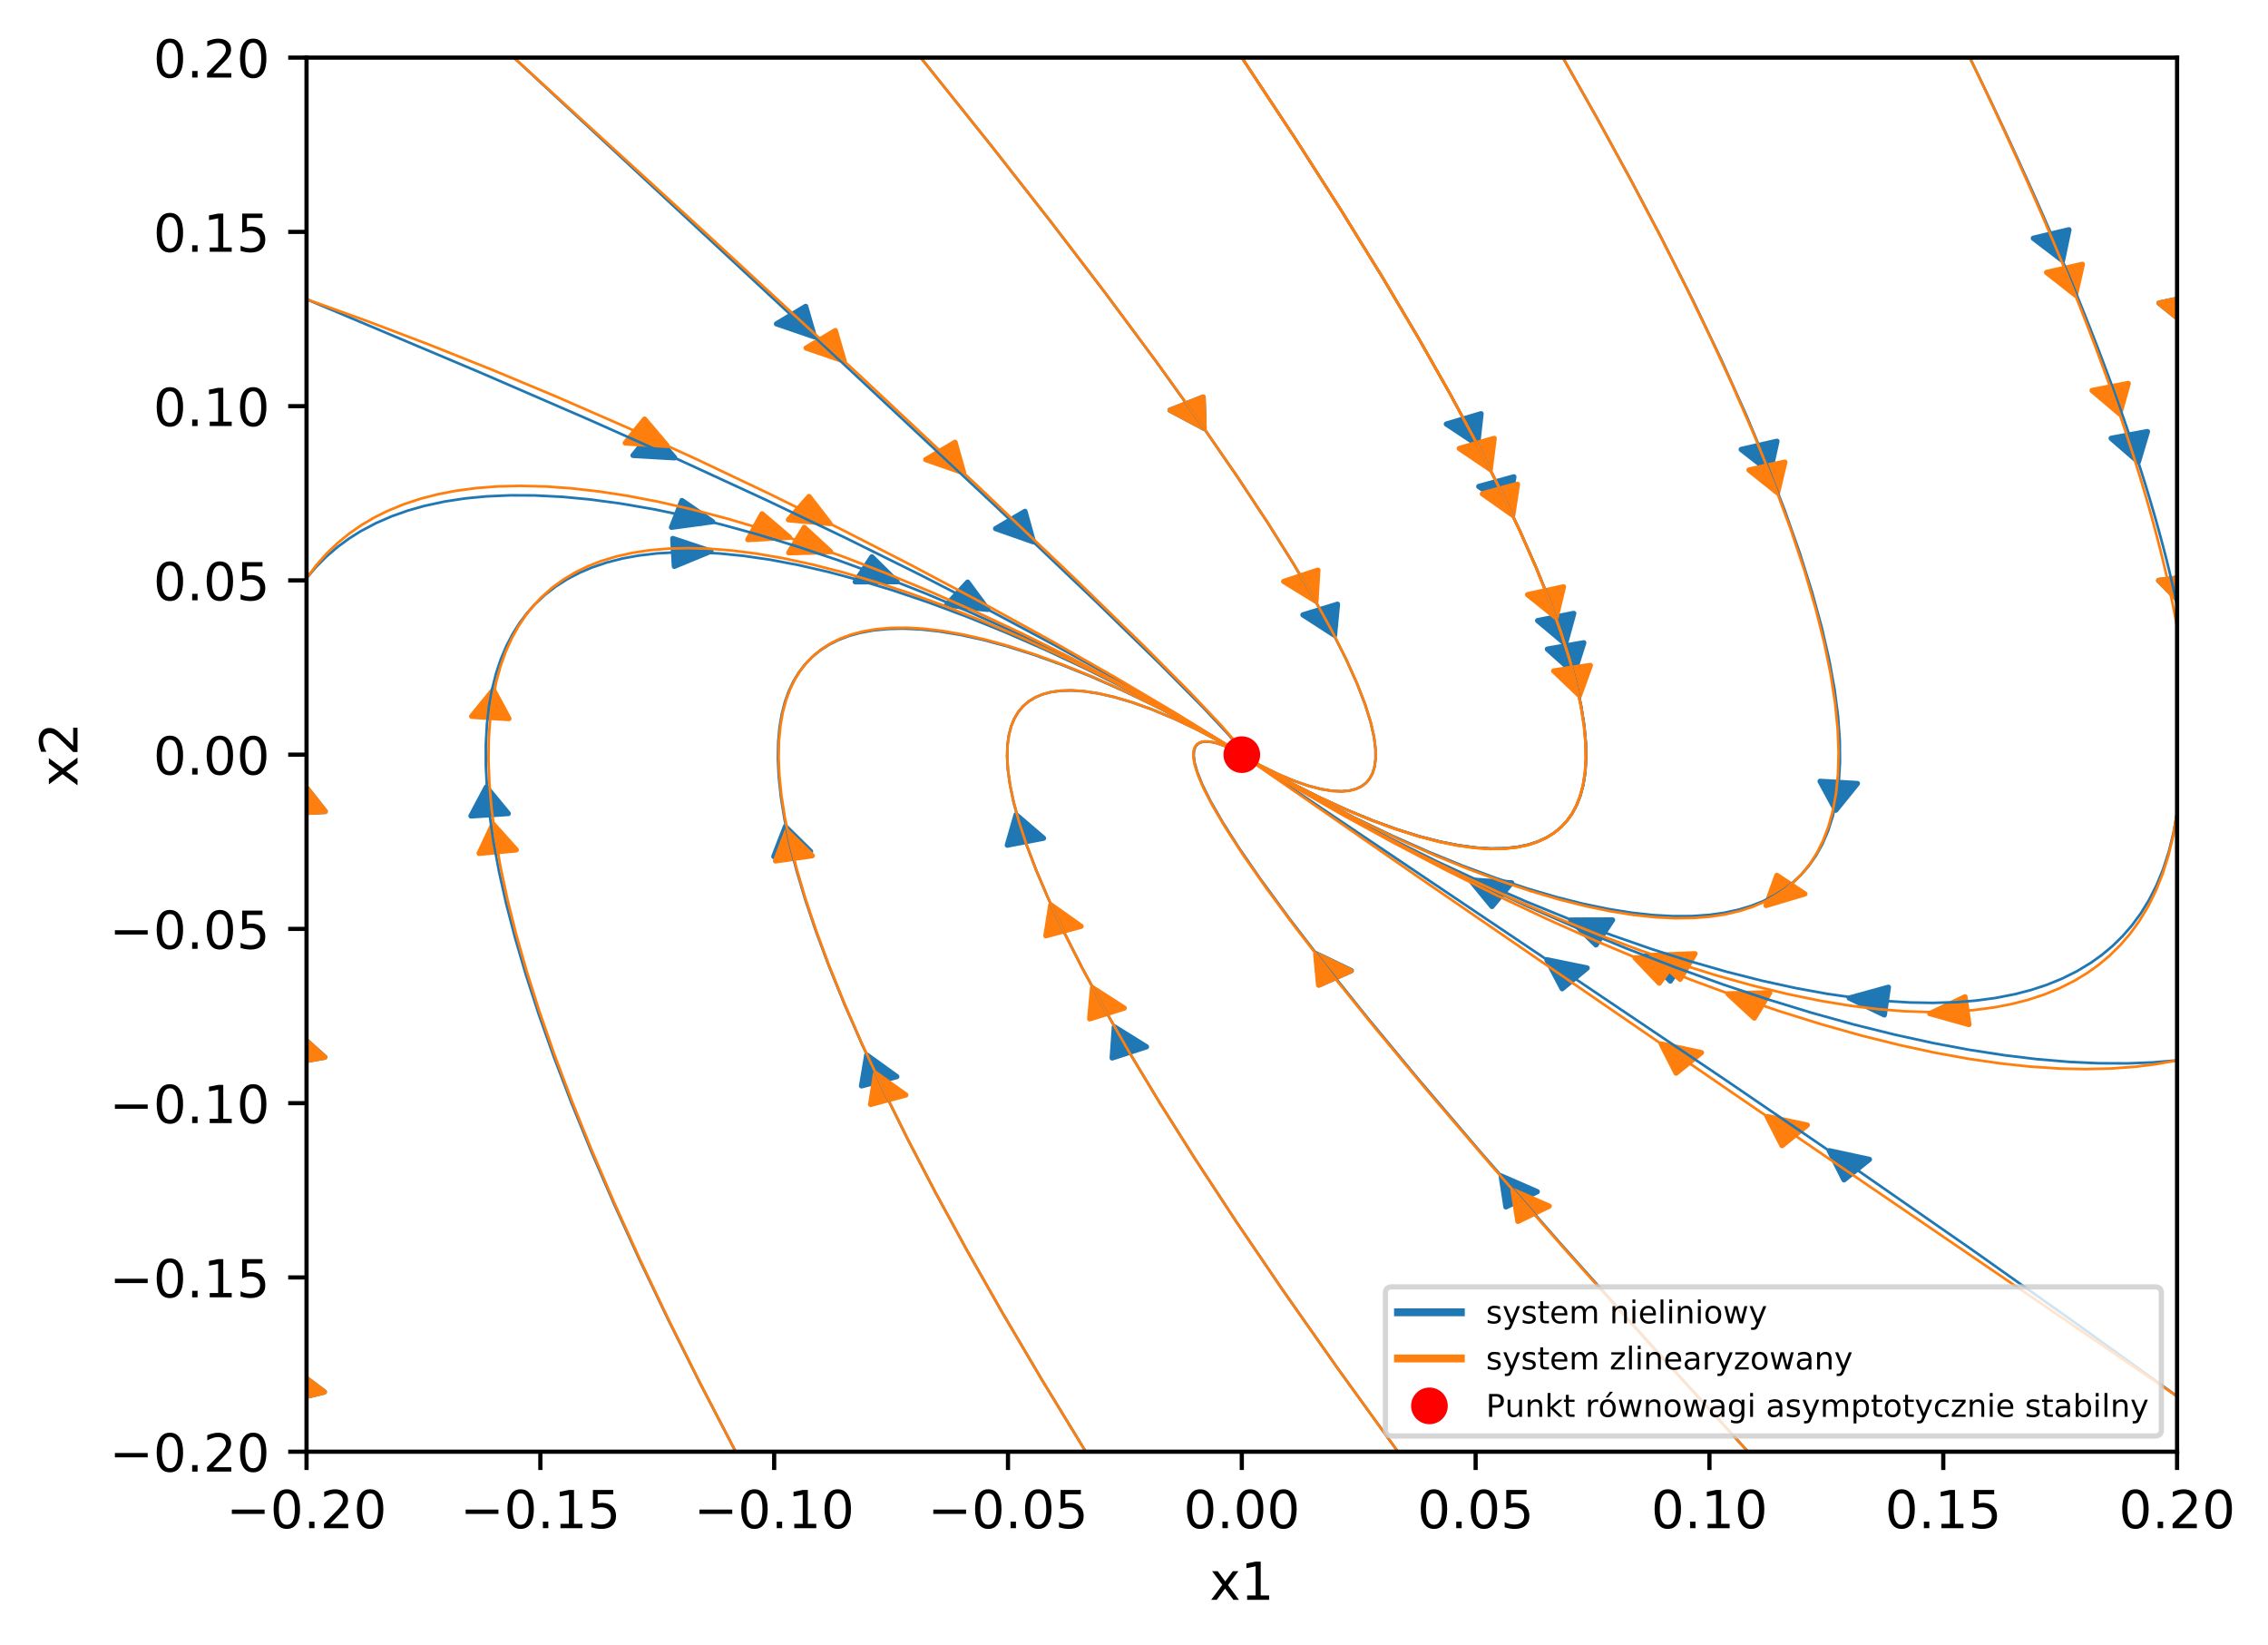 <?xml version="1.0" encoding="utf-8" standalone="no"?>
<!DOCTYPE svg PUBLIC "-//W3C//DTD SVG 1.1//EN"
  "http://www.w3.org/Graphics/SVG/1.1/DTD/svg11.dtd">
<!-- Created with matplotlib (http://matplotlib.org/) -->
<svg height="314pt" version="1.1" viewBox="0 0 433 314" width="433pt" xmlns="http://www.w3.org/2000/svg" xmlns:xlink="http://www.w3.org/1999/xlink">
 <defs>
  <style type="text/css">
*{stroke-linecap:butt;stroke-linejoin:round;}
  </style>
 </defs>
 <g id="figure_1">
  <g id="patch_1">
   <path d="M 0 314.667 
L 433.976 314.667 
L 433.976 0 
L 0 0 
z
" style="fill:#ffffff;"/>
  </g>
  <g id="axes_1">
   <g id="patch_2">
    <path d="M 58.523 277.111 
L 415.643 277.111 
L 415.643 10.999 
L 58.523 10.999 
z
" style="fill:#ffffff;"/>
   </g>
   <g id="patch_3">
    <path clip-path="url(#pb28c97a8db)" d="M 288.148 96.933 
L 282.322 92.863 
L 285.253 92.056 
L 286.09 91.824 
L 286.091 91.825 
L 289.022 91.018 
z
" style="fill:#1f77b4;stroke:#1f77b4;stroke-linejoin:miter;"/>
   </g>
   <g id="patch_4">
    <path clip-path="url(#pb28c97a8db)" d="M 300.532 128.484 
L 295.422 123.912 
L 298.464 123.379 
L 299.333 123.226 
L 299.333 123.227 
L 302.375 122.694 
z
" style="fill:#1f77b4;stroke:#1f77b4;stroke-linejoin:miter;"/>
   </g>
   <g id="patch_5">
    <path clip-path="url(#pb28c97a8db)" d="M 337.938 90.099 
L 332.424 85.796 
L 335.41 85.111 
L 336.263 84.913 
L 336.263 84.915 
L 339.25 84.23 
z
" style="fill:#1f77b4;stroke:#1f77b4;stroke-linejoin:miter;"/>
   </g>
   <g id="patch_6">
    <path clip-path="url(#pb28c97a8db)" d="M 350.487 154.66 
L 347.49 149.144 
L 350.605 149.328 
L 351.495 149.379 
L 351.495 149.38 
L 354.61 149.564 
z
" style="fill:#1f77b4;stroke:#1f77b4;stroke-linejoin:miter;"/>
   </g>
   <g id="patch_7">
    <path clip-path="url(#pb28c97a8db)" d="M 393.772 49.737 
L 388.195 45.478 
L 391.172 44.769 
L 392.021 44.563 
L 392.022 44.566 
L 394.999 43.857 
z
" style="fill:#1f77b4;stroke:#1f77b4;stroke-linejoin:miter;"/>
   </g>
   <g id="patch_8">
    <path clip-path="url(#pb28c97a8db)" d="M 408.251 88.185 
L 403.055 83.667 
L 406.086 83.102 
L 406.952 82.938 
L 406.952 82.941 
L 409.984 82.376 
z
" style="fill:#1f77b4;stroke:#1f77b4;stroke-linejoin:miter;"/>
   </g>
   <g id="patch_9">
    <path clip-path="url(#pb28c97a8db)" d="M 417.623 62.242 
L 412.213 57.866 
L 415.216 57.221 
L 416.072 57.033 
L 416.074 57.036 
L 419.076 56.391 
z
" style="fill:#1f77b4;stroke:#1f77b4;stroke-linejoin:miter;"/>
   </g>
   <g id="patch_10">
    <path clip-path="url(#pb28c97a8db)" d="M 416.852 115.608 
L 412.124 110.813 
L 415.204 110.419 
L 416.083 110.305 
L 416.084 110.306 
L 419.164 109.913 
z
" style="fill:#1f77b4;stroke:#1f77b4;stroke-linejoin:miter;"/>
   </g>
   <g id="patch_11">
    <path clip-path="url(#pb28c97a8db)" d="M 353.039 190.515 
L 360.529 188.45 
L 360.188 190.764 
L 360.091 191.426 
L 360.09 191.426 
L 359.75 193.74 
z
" style="fill:#1f77b4;stroke:#1f77b4;stroke-linejoin:miter;"/>
   </g>
   <g id="patch_12">
    <path clip-path="url(#pb28c97a8db)" d="M 299.879 175.628 
L 307.864 175.606 
L 306.477 177.693 
L 306.081 178.289 
L 306.081 178.289 
L 304.693 180.375 
z
" style="fill:#1f77b4;stroke:#1f77b4;stroke-linejoin:miter;"/>
   </g>
   <g id="patch_13">
    <path clip-path="url(#pb28c97a8db)" d="M 314.099 182.514 
L 322.084 182.509 
L 320.689 184.593 
L 320.291 185.188 
L 320.29 185.188 
L 318.895 187.272 
z
" style="fill:#1f77b4;stroke:#1f77b4;stroke-linejoin:miter;"/>
   </g>
   <g id="patch_14">
    <path clip-path="url(#pb28c97a8db)" d="M 280.667 167.967 
L 288.618 168.522 
L 286.966 170.498 
L 286.494 171.063 
L 286.494 171.063 
L 284.842 173.04 
z
" style="fill:#1f77b4;stroke:#1f77b4;stroke-linejoin:miter;"/>
   </g>
   <g id="patch_15">
    <path clip-path="url(#pb28c97a8db)" d="M 349.234 219.657 
L 356.904 221.314 
L 354.783 223.024 
L 354.179 223.514 
L 354.177 223.513 
L 352.057 225.223 
z
" style="fill:#1f77b4;stroke:#1f77b4;stroke-linejoin:miter;"/>
   </g>
   <g id="patch_16">
    <path clip-path="url(#pb28c97a8db)" d="M 295.321 183.199 
L 303.019 184.78 
L 300.93 186.511 
L 300.333 187.006 
L 300.333 187.006 
L 298.243 188.737 
z
" style="fill:#1f77b4;stroke:#1f77b4;stroke-linejoin:miter;"/>
   </g>
   <g id="patch_17">
    <path clip-path="url(#pb28c97a8db)" d="M 286.599 224.475 
L 293.49 227.481 
L 290.872 228.752 
L 290.125 229.117 
L 290.124 229.116 
L 287.506 230.387 
z
" style="fill:#1f77b4;stroke:#1f77b4;stroke-linejoin:miter;"/>
   </g>
   <g id="patch_18">
    <path clip-path="url(#pb28c97a8db)" d="M 251.282 182.065 
L 257.992 185.291 
L 255.302 186.476 
L 254.534 186.816 
L 254.534 186.815 
L 251.844 188.001 
z
" style="fill:#1f77b4;stroke:#1f77b4;stroke-linejoin:miter;"/>
   </g>
   <g id="patch_19">
    <path clip-path="url(#pb28c97a8db)" d="M 212.749 196.01 
L 218.881 199.822 
L 216.017 200.754 
L 215.2 201.021 
L 215.199 201.02 
L 212.335 201.952 
z
" style="fill:#1f77b4;stroke:#1f77b4;stroke-linejoin:miter;"/>
   </g>
   <g id="patch_20">
    <path clip-path="url(#pb28c97a8db)" d="M 193.99 155.515 
L 199.227 160.006 
L 196.201 160.586 
L 195.337 160.753 
L 195.336 160.752 
L 192.31 161.332 
z
" style="fill:#1f77b4;stroke:#1f77b4;stroke-linejoin:miter;"/>
   </g>
   <g id="patch_21">
    <path clip-path="url(#pb28c97a8db)" d="M 165.472 201.379 
L 171.215 205.514 
L 168.268 206.288 
L 167.426 206.511 
L 167.426 206.509 
L 164.479 207.284 
z
" style="fill:#1f77b4;stroke:#1f77b4;stroke-linejoin:miter;"/>
   </g>
   <g id="patch_22">
    <path clip-path="url(#pb28c97a8db)" d="M 149.947 157.785 
L 154.754 162.537 
L 151.681 162.959 
L 150.803 163.081 
L 150.803 163.08 
L 147.73 163.502 
z
" style="fill:#1f77b4;stroke:#1f77b4;stroke-linejoin:miter;"/>
   </g>
   <g id="patch_23">
    <path clip-path="url(#pb28c97a8db)" d="M 92.856 150.225 
L 97.033 155.296 
L 93.92 155.498 
L 93.031 155.557 
L 93.031 155.556 
L 89.918 155.758 
z
" style="fill:#1f77b4;stroke:#1f77b4;stroke-linejoin:miter;"/>
   </g>
   <g id="patch_24">
    <path clip-path="url(#pb28c97a8db)" d="M 135.73 105.222 
L 128.745 108.106 
L 128.613 105.78 
L 128.575 105.115 
L 128.575 105.115 
L 128.443 102.789 
z
" style="fill:#1f77b4;stroke:#1f77b4;stroke-linejoin:miter;"/>
   </g>
   <g id="patch_25">
    <path clip-path="url(#pb28c97a8db)" d="M 56.291 261.482 
L 61.914 265.707 
L 58.946 266.434 
L 58.099 266.646 
L 58.098 266.642 
L 55.129 267.37 
z
" style="fill:#1f77b4;stroke:#1f77b4;stroke-linejoin:miter;"/>
   </g>
   <g id="patch_26">
    <path clip-path="url(#pb28c97a8db)" d="M 56.866 197.24 
L 61.996 201.799 
L 58.957 202.339 
L 58.089 202.496 
L 58.088 202.494 
L 55.049 203.034 
z
" style="fill:#1f77b4;stroke:#1f77b4;stroke-linejoin:miter;"/>
   </g>
   <g id="patch_27">
    <path clip-path="url(#pb28c97a8db)" d="M 58.02 149.77 
L 62.086 154.892 
L 58.969 155.056 
L 58.078 155.104 
L 58.078 155.103 
L 54.961 155.267 
z
" style="fill:#1f77b4;stroke:#1f77b4;stroke-linejoin:miter;"/>
   </g>
   <g id="patch_28">
    <path clip-path="url(#pb28c97a8db)" d="M 136.059 99.588 
L 128.203 100.655 
L 129.076 98.419 
L 129.325 97.78 
L 129.326 97.78 
L 130.2 95.545 
z
" style="fill:#1f77b4;stroke:#1f77b4;stroke-linejoin:miter;"/>
   </g>
   <g id="patch_29">
    <path clip-path="url(#pb28c97a8db)" d="M 171.264 111.04 
L 163.278 111.065 
L 164.664 108.978 
L 165.059 108.382 
L 165.06 108.382 
L 166.446 106.295 
z
" style="fill:#1f77b4;stroke:#1f77b4;stroke-linejoin:miter;"/>
   </g>
   <g id="patch_30">
    <path clip-path="url(#pb28c97a8db)" d="M 128.821 87.395 
L 120.859 86.935 
L 122.468 84.939 
L 122.927 84.368 
L 122.928 84.369 
L 124.538 82.373 
z
" style="fill:#1f77b4;stroke:#1f77b4;stroke-linejoin:miter;"/>
   </g>
   <g id="patch_31">
    <path clip-path="url(#pb28c97a8db)" d="M 188.592 116.333 
L 180.685 115.501 
L 182.46 113.585 
L 182.966 113.037 
L 182.967 113.037 
L 184.741 111.12 
z
" style="fill:#1f77b4;stroke:#1f77b4;stroke-linejoin:miter;"/>
   </g>
   <g id="patch_32">
    <path clip-path="url(#pb28c97a8db)" d="M 155.5 64.303 
L 148.245 61.817 
L 150.682 60.36 
L 151.377 59.942 
L 151.378 59.943 
L 153.816 58.486 
z
" style="fill:#1f77b4;stroke:#1f77b4;stroke-linejoin:miter;"/>
   </g>
   <g id="patch_33">
    <path clip-path="url(#pb28c97a8db)" d="M 197.304 103.44 
L 190.077 100.909 
L 192.53 99.467 
L 193.231 99.055 
L 193.231 99.055 
L 195.685 97.613 
z
" style="fill:#1f77b4;stroke:#1f77b4;stroke-linejoin:miter;"/>
   </g>
   <g id="patch_34">
    <path clip-path="url(#pb28c97a8db)" d="M 229.879 81.761 
L 223.379 78.305 
L 226.14 77.214 
L 226.928 76.902 
L 226.929 76.903 
L 229.69 75.812 
z
" style="fill:#1f77b4;stroke:#1f77b4;stroke-linejoin:miter;"/>
   </g>
   <g id="patch_35">
    <path clip-path="url(#pb28c97a8db)" d="M 254.787 121.271 
L 248.753 117.373 
L 251.64 116.481 
L 252.464 116.226 
L 252.465 116.227 
L 255.351 115.335 
z
" style="fill:#1f77b4;stroke:#1f77b4;stroke-linejoin:miter;"/>
   </g>
   <g id="patch_36">
    <path clip-path="url(#pb28c97a8db)" d="M 282.099 84.899 
L 276.132 80.945 
L 279.033 80.081 
L 279.861 79.832 
L 279.862 79.834 
L 282.764 78.97 
z
" style="fill:#1f77b4;stroke:#1f77b4;stroke-linejoin:miter;"/>
   </g>
   <g id="patch_37">
    <path clip-path="url(#pb28c97a8db)" d="M 298.861 122.923 
L 293.56 118.473 
L 296.578 117.869 
L 297.44 117.696 
L 297.44 117.697 
L 300.458 117.093 
z
" style="fill:#1f77b4;stroke:#1f77b4;stroke-linejoin:miter;"/>
   </g>
   <g id="patch_38">
    <path clip-path="url(#pb28c97a8db)" d="M 284.518 89.607 
L 278.603 85.609 
L 281.516 84.766 
L 282.347 84.524 
L 282.348 84.525 
L 285.261 83.682 
z
" style="fill:#ff7f0e;stroke:#ff7f0e;stroke-linejoin:miter;"/>
   </g>
   <g id="patch_39">
    <path clip-path="url(#pb28c97a8db)" d="M 297.08 117.874 
L 291.643 113.516 
L 294.641 112.861 
L 295.498 112.673 
L 295.498 112.674 
L 298.497 112.018 
z
" style="fill:#ff7f0e;stroke:#ff7f0e;stroke-linejoin:miter;"/>
   </g>
   <g id="patch_40">
    <path clip-path="url(#pb28c97a8db)" d="M 339.356 94.074 
L 333.907 89.724 
L 336.904 89.064 
L 337.76 88.874 
L 337.76 88.876 
L 340.757 88.216 
z
" style="fill:#ff7f0e;stroke:#ff7f0e;stroke-linejoin:miter;"/>
   </g>
   <g id="patch_41">
    <path clip-path="url(#pb28c97a8db)" d="M 337.163 172.847 
L 339.239 167.101 
L 341.575 168.648 
L 342.242 169.09 
L 342.242 169.09 
L 344.578 170.637 
z
" style="fill:#ff7f0e;stroke:#ff7f0e;stroke-linejoin:miter;"/>
   </g>
   <g id="patch_42">
    <path clip-path="url(#pb28c97a8db)" d="M 396.223 56.323 
L 390.727 52.006 
L 393.717 51.329 
L 394.57 51.132 
L 394.571 51.135 
L 397.56 50.457 
z
" style="fill:#ff7f0e;stroke:#ff7f0e;stroke-linejoin:miter;"/>
   </g>
   <g id="patch_43">
    <path clip-path="url(#pb28c97a8db)" d="M 404.685 79.013 
L 399.413 74.544 
L 402.435 73.951 
L 403.297 73.779 
L 403.298 73.781 
L 406.32 73.189 
z
" style="fill:#ff7f0e;stroke:#ff7f0e;stroke-linejoin:miter;"/>
   </g>
   <g id="patch_44">
    <path clip-path="url(#pb28c97a8db)" d="M 417.575 62.253 
L 412.206 57.847 
L 415.215 57.218 
L 416.073 57.036 
L 416.074 57.039 
L 419.083 56.409 
z
" style="fill:#ff7f0e;stroke:#ff7f0e;stroke-linejoin:miter;"/>
   </g>
   <g id="patch_45">
    <path clip-path="url(#pb28c97a8db)" d="M 416.804 115.614 
L 412.12 110.795 
L 415.203 110.417 
L 416.084 110.307 
L 416.084 110.309 
L 419.168 109.931 
z
" style="fill:#ff7f0e;stroke:#ff7f0e;stroke-linejoin:miter;"/>
   </g>
   <g id="patch_46">
    <path clip-path="url(#pb28c97a8db)" d="M 368.423 193.486 
L 375.155 190.285 
L 375.48 192.601 
L 375.574 193.263 
L 375.573 193.263 
L 375.898 195.579 
z
" style="fill:#ff7f0e;stroke:#ff7f0e;stroke-linejoin:miter;"/>
   </g>
   <g id="patch_47">
    <path clip-path="url(#pb28c97a8db)" d="M 315.626 182.377 
L 323.6 182.052 
L 322.357 184.188 
L 322.002 184.799 
L 322.002 184.799 
L 320.759 186.935 
z
" style="fill:#ff7f0e;stroke:#ff7f0e;stroke-linejoin:miter;"/>
   </g>
   <g id="patch_48">
    <path clip-path="url(#pb28c97a8db)" d="M 329.898 189.717 
L 337.878 189.502 
L 336.583 191.621 
L 336.214 192.226 
L 336.213 192.226 
L 334.918 194.345 
z
" style="fill:#ff7f0e;stroke:#ff7f0e;stroke-linejoin:miter;"/>
   </g>
   <g id="patch_49">
    <path clip-path="url(#pb28c97a8db)" d="M 312.147 182.826 
L 320.13 182.976 
L 318.663 185.032 
L 318.244 185.62 
L 318.243 185.619 
L 316.776 187.675 
z
" style="fill:#ff7f0e;stroke:#ff7f0e;stroke-linejoin:miter;"/>
   </g>
   <g id="patch_50">
    <path clip-path="url(#pb28c97a8db)" d="M 337.373 213.132 
L 345.049 214.77 
L 342.936 216.486 
L 342.334 216.976 
L 342.333 216.976 
L 340.22 218.691 
z
" style="fill:#ff7f0e;stroke:#ff7f0e;stroke-linejoin:miter;"/>
   </g>
   <g id="patch_51">
    <path clip-path="url(#pb28c97a8db)" d="M 317.155 199.289 
L 324.83 200.931 
L 322.715 202.646 
L 322.112 203.136 
L 322.111 203.135 
L 319.996 204.85 
z
" style="fill:#ff7f0e;stroke:#ff7f0e;stroke-linejoin:miter;"/>
   </g>
   <g id="patch_52">
    <path clip-path="url(#pb28c97a8db)" d="M 288.866 227.243 
L 295.765 230.239 
L 293.151 231.514 
L 292.405 231.879 
L 292.404 231.878 
L 289.789 233.153 
z
" style="fill:#ff7f0e;stroke:#ff7f0e;stroke-linejoin:miter;"/>
   </g>
   <g id="patch_53">
    <path clip-path="url(#pb28c97a8db)" d="M 251.195 182.116 
L 257.903 185.344 
L 255.213 186.529 
L 254.445 186.868 
L 254.444 186.867 
L 251.754 188.052 
z
" style="fill:#ff7f0e;stroke:#ff7f0e;stroke-linejoin:miter;"/>
   </g>
   <g id="patch_54">
    <path clip-path="url(#pb28c97a8db)" d="M 208.586 188.549 
L 214.631 192.437 
L 211.747 193.334 
L 210.924 193.591 
L 210.923 193.59 
L 208.039 194.486 
z
" style="fill:#ff7f0e;stroke:#ff7f0e;stroke-linejoin:miter;"/>
   </g>
   <g id="patch_55">
    <path clip-path="url(#pb28c97a8db)" d="M 200.611 172.718 
L 206.396 176.82 
L 203.457 177.611 
L 202.618 177.838 
L 202.617 177.837 
L 199.678 178.628 
z
" style="fill:#ff7f0e;stroke:#ff7f0e;stroke-linejoin:miter;"/>
   </g>
   <g id="patch_56">
    <path clip-path="url(#pb28c97a8db)" d="M 167.157 204.916 
L 172.935 209.023 
L 169.995 209.811 
L 169.155 210.038 
L 169.155 210.036 
L 166.214 210.825 
z
" style="fill:#ff7f0e;stroke:#ff7f0e;stroke-linejoin:miter;"/>
   </g>
   <g id="patch_57">
    <path clip-path="url(#pb28c97a8db)" d="M 150.24 158.618 
L 155.072 163.356 
L 152.001 163.786 
L 151.124 163.911 
L 151.123 163.91 
L 148.053 164.341 
z
" style="fill:#ff7f0e;stroke:#ff7f0e;stroke-linejoin:miter;"/>
   </g>
   <g id="patch_58">
    <path clip-path="url(#pb28c97a8db)" d="M 94.126 157.288 
L 98.56 162.236 
L 95.46 162.527 
L 94.574 162.611 
L 94.574 162.61 
L 91.474 162.9 
z
" style="fill:#ff7f0e;stroke:#ff7f0e;stroke-linejoin:miter;"/>
   </g>
   <g id="patch_59">
    <path clip-path="url(#pb28c97a8db)" d="M 94.19 131.649 
L 97.163 137.172 
L 94.049 136.981 
L 93.159 136.927 
L 93.159 136.926 
L 90.045 136.735 
z
" style="fill:#ff7f0e;stroke:#ff7f0e;stroke-linejoin:miter;"/>
   </g>
   <g id="patch_60">
    <path clip-path="url(#pb28c97a8db)" d="M 56.334 261.472 
L 61.921 265.723 
L 58.947 266.436 
L 58.098 266.644 
L 58.097 266.64 
L 55.122 267.353 
z
" style="fill:#ff7f0e;stroke:#ff7f0e;stroke-linejoin:miter;"/>
   </g>
   <g id="patch_61">
    <path clip-path="url(#pb28c97a8db)" d="M 56.917 197.23 
L 62.002 201.818 
L 58.958 202.342 
L 58.088 202.494 
L 58.088 202.491 
L 55.043 203.015 
z
" style="fill:#ff7f0e;stroke:#ff7f0e;stroke-linejoin:miter;"/>
   </g>
   <g id="patch_62">
    <path clip-path="url(#pb28c97a8db)" d="M 58.048 149.769 
L 62.087 154.902 
L 58.969 155.057 
L 58.078 155.103 
L 58.078 155.101 
L 54.96 155.256 
z
" style="fill:#ff7f0e;stroke:#ff7f0e;stroke-linejoin:miter;"/>
   </g>
   <g id="patch_63">
    <path clip-path="url(#pb28c97a8db)" d="M 150.737 102.564 
L 142.773 103.009 
L 143.958 100.854 
L 144.296 100.238 
L 144.297 100.238 
L 145.481 98.084 
z
" style="fill:#ff7f0e;stroke:#ff7f0e;stroke-linejoin:miter;"/>
   </g>
   <g id="patch_64">
    <path clip-path="url(#pb28c97a8db)" d="M 158.566 105.299 
L 150.586 105.518 
L 151.879 103.398 
L 152.248 102.792 
L 152.249 102.792 
L 153.543 100.673 
z
" style="fill:#ff7f0e;stroke:#ff7f0e;stroke-linejoin:miter;"/>
   </g>
   <g id="patch_65">
    <path clip-path="url(#pb28c97a8db)" d="M 127.331 85.029 
L 119.37 84.559 
L 120.984 82.566 
L 121.444 81.995 
L 121.445 81.996 
L 123.059 80.002 
z
" style="fill:#ff7f0e;stroke:#ff7f0e;stroke-linejoin:miter;"/>
   </g>
   <g id="patch_66">
    <path clip-path="url(#pb28c97a8db)" d="M 158.446 99.933 
L 150.519 99.219 
L 152.242 97.276 
L 152.734 96.721 
L 152.734 96.721 
L 154.457 94.779 
z
" style="fill:#ff7f0e;stroke:#ff7f0e;stroke-linejoin:miter;"/>
   </g>
   <g id="patch_67">
    <path clip-path="url(#pb28c97a8db)" d="M 161.165 68.921 
L 153.908 66.438 
L 156.344 64.98 
L 157.039 64.562 
L 157.04 64.563 
L 159.476 63.105 
z
" style="fill:#ff7f0e;stroke:#ff7f0e;stroke-linejoin:miter;"/>
   </g>
   <g id="patch_68">
    <path clip-path="url(#pb28c97a8db)" d="M 183.977 90.252 
L 176.74 87.736 
L 179.188 86.289 
L 179.887 85.875 
L 179.888 85.876 
L 182.336 84.428 
z
" style="fill:#ff7f0e;stroke:#ff7f0e;stroke-linejoin:miter;"/>
   </g>
   <g id="patch_69">
    <path clip-path="url(#pb28c97a8db)" d="M 229.889 81.745 
L 223.388 78.288 
L 226.149 77.198 
L 226.937 76.885 
L 226.938 76.886 
L 229.699 75.796 
z
" style="fill:#ff7f0e;stroke:#ff7f0e;stroke-linejoin:miter;"/>
   </g>
   <g id="patch_70">
    <path clip-path="url(#pb28c97a8db)" d="M 251.238 114.778 
L 245.077 110.993 
L 247.933 110.048 
L 248.749 109.778 
L 248.749 109.778 
L 251.606 108.834 
z
" style="fill:#ff7f0e;stroke:#ff7f0e;stroke-linejoin:miter;"/>
   </g>
   <g id="patch_71">
    <path clip-path="url(#pb28c97a8db)" d="M 288.809 98.35 
L 283.005 94.263 
L 285.94 93.465 
L 286.778 93.235 
L 286.779 93.237 
L 289.714 92.438 
z
" style="fill:#ff7f0e;stroke:#ff7f0e;stroke-linejoin:miter;"/>
   </g>
   <g id="patch_72">
    <path clip-path="url(#pb28c97a8db)" d="M 301.549 132.766 
L 296.627 128.08 
L 299.689 127.617 
L 300.564 127.483 
L 300.564 127.484 
L 303.627 127.021 
z
" style="fill:#ff7f0e;stroke:#ff7f0e;stroke-linejoin:miter;"/>
   </g>
   <g id="matplotlib.axis_1">
    <g id="xtick_1">
     <g id="line2d_1">
      <defs>
       <path d="M 0 0 
L 0 3.5 
" id="mdd4de757ab" style="stroke:#000000;stroke-width:0.8;"/>
      </defs>
      <g>
       <use style="stroke:#000000;stroke-width:0.8;" x="58.523" xlink:href="#mdd4de757ab" y="277.111"/>
      </g>
     </g>
     <g id="text_1">
      <!-- −0.20 -->
      <defs>
       <path d="M 10.594 35.5 
L 73.188 35.5 
L 73.188 27.203 
L 10.594 27.203 
z
" id="DejaVuSans-2212"/>
       <path d="M 31.781 66.406 
Q 24.172 66.406 20.328 58.906 
Q 16.5 51.422 16.5 36.375 
Q 16.5 21.391 20.328 13.891 
Q 24.172 6.391 31.781 6.391 
Q 39.453 6.391 43.281 13.891 
Q 47.125 21.391 47.125 36.375 
Q 47.125 51.422 43.281 58.906 
Q 39.453 66.406 31.781 66.406 
M 31.781 74.219 
Q 44.047 74.219 50.516 64.516 
Q 56.984 54.828 56.984 36.375 
Q 56.984 17.969 50.516 8.266 
Q 44.047 -1.422 31.781 -1.422 
Q 19.531 -1.422 13.062 8.266 
Q 6.594 17.969 6.594 36.375 
Q 6.594 54.828 13.062 64.516 
Q 19.531 74.219 31.781 74.219 
" id="DejaVuSans-30"/>
       <path d="M 10.688 12.406 
L 21 12.406 
L 21 0 
L 10.688 0 
z
" id="DejaVuSans-2e"/>
       <path d="M 19.188 8.297 
L 53.609 8.297 
L 53.609 0 
L 7.328 0 
L 7.328 8.297 
Q 12.938 14.109 22.625 23.891 
Q 32.328 33.688 34.812 36.531 
Q 39.547 41.844 41.422 45.531 
Q 43.312 49.219 43.312 52.781 
Q 43.312 58.594 39.234 62.25 
Q 35.156 65.922 28.609 65.922 
Q 23.969 65.922 18.812 64.312 
Q 13.672 62.703 7.812 59.422 
L 7.812 69.391 
Q 13.766 71.781 18.938 73 
Q 24.125 74.219 28.422 74.219 
Q 39.75 74.219 46.484 68.547 
Q 53.219 62.891 53.219 53.422 
Q 53.219 48.922 51.531 44.891 
Q 49.859 40.875 45.406 35.406 
Q 44.188 33.984 37.641 27.219 
Q 31.109 20.453 19.188 8.297 
" id="DejaVuSans-32"/>
      </defs>
      <g transform="translate(43.201 291.71)scale(0.1 -0.1)">
       <use xlink:href="#DejaVuSans-2212"/>
       <use x="83.789" xlink:href="#DejaVuSans-30"/>
       <use x="147.412" xlink:href="#DejaVuSans-2e"/>
       <use x="179.199" xlink:href="#DejaVuSans-32"/>
       <use x="242.822" xlink:href="#DejaVuSans-30"/>
      </g>
     </g>
    </g>
    <g id="xtick_2">
     <g id="line2d_2">
      <g>
       <use style="stroke:#000000;stroke-width:0.8;" x="103.163" xlink:href="#mdd4de757ab" y="277.111"/>
      </g>
     </g>
     <g id="text_2">
      <!-- −0.15 -->
      <defs>
       <path d="M 12.406 8.297 
L 28.516 8.297 
L 28.516 63.922 
L 10.984 60.406 
L 10.984 69.391 
L 28.422 72.906 
L 38.281 72.906 
L 38.281 8.297 
L 54.391 8.297 
L 54.391 0 
L 12.406 0 
z
" id="DejaVuSans-31"/>
       <path d="M 10.797 72.906 
L 49.516 72.906 
L 49.516 64.594 
L 19.828 64.594 
L 19.828 46.734 
Q 21.969 47.469 24.109 47.828 
Q 26.266 48.188 28.422 48.188 
Q 40.625 48.188 47.75 41.5 
Q 54.891 34.812 54.891 23.391 
Q 54.891 11.625 47.562 5.094 
Q 40.234 -1.422 26.906 -1.422 
Q 22.312 -1.422 17.547 -0.641 
Q 12.797 0.141 7.719 1.703 
L 7.719 11.625 
Q 12.109 9.234 16.797 8.062 
Q 21.484 6.891 26.703 6.891 
Q 35.156 6.891 40.078 11.328 
Q 45.016 15.766 45.016 23.391 
Q 45.016 31 40.078 35.438 
Q 35.156 39.891 26.703 39.891 
Q 22.75 39.891 18.812 39.016 
Q 14.891 38.141 10.797 36.281 
z
" id="DejaVuSans-35"/>
      </defs>
      <g transform="translate(87.841 291.71)scale(0.1 -0.1)">
       <use xlink:href="#DejaVuSans-2212"/>
       <use x="83.789" xlink:href="#DejaVuSans-30"/>
       <use x="147.412" xlink:href="#DejaVuSans-2e"/>
       <use x="179.199" xlink:href="#DejaVuSans-31"/>
       <use x="242.822" xlink:href="#DejaVuSans-35"/>
      </g>
     </g>
    </g>
    <g id="xtick_3">
     <g id="line2d_3">
      <g>
       <use style="stroke:#000000;stroke-width:0.8;" x="147.803" xlink:href="#mdd4de757ab" y="277.111"/>
      </g>
     </g>
     <g id="text_3">
      <!-- −0.10 -->
      <g transform="translate(132.481 291.71)scale(0.1 -0.1)">
       <use xlink:href="#DejaVuSans-2212"/>
       <use x="83.789" xlink:href="#DejaVuSans-30"/>
       <use x="147.412" xlink:href="#DejaVuSans-2e"/>
       <use x="179.199" xlink:href="#DejaVuSans-31"/>
       <use x="242.822" xlink:href="#DejaVuSans-30"/>
      </g>
     </g>
    </g>
    <g id="xtick_4">
     <g id="line2d_4">
      <g>
       <use style="stroke:#000000;stroke-width:0.8;" x="192.443" xlink:href="#mdd4de757ab" y="277.111"/>
      </g>
     </g>
     <g id="text_4">
      <!-- −0.05 -->
      <g transform="translate(177.121 291.71)scale(0.1 -0.1)">
       <use xlink:href="#DejaVuSans-2212"/>
       <use x="83.789" xlink:href="#DejaVuSans-30"/>
       <use x="147.412" xlink:href="#DejaVuSans-2e"/>
       <use x="179.199" xlink:href="#DejaVuSans-30"/>
       <use x="242.822" xlink:href="#DejaVuSans-35"/>
      </g>
     </g>
    </g>
    <g id="xtick_5">
     <g id="line2d_5">
      <g>
       <use style="stroke:#000000;stroke-width:0.8;" x="237.083" xlink:href="#mdd4de757ab" y="277.111"/>
      </g>
     </g>
     <g id="text_5">
      <!-- 0.00 -->
      <g transform="translate(225.951 291.71)scale(0.1 -0.1)">
       <use xlink:href="#DejaVuSans-30"/>
       <use x="63.623" xlink:href="#DejaVuSans-2e"/>
       <use x="95.41" xlink:href="#DejaVuSans-30"/>
       <use x="159.033" xlink:href="#DejaVuSans-30"/>
      </g>
     </g>
    </g>
    <g id="xtick_6">
     <g id="line2d_6">
      <g>
       <use style="stroke:#000000;stroke-width:0.8;" x="281.723" xlink:href="#mdd4de757ab" y="277.111"/>
      </g>
     </g>
     <g id="text_6">
      <!-- 0.05 -->
      <g transform="translate(270.591 291.71)scale(0.1 -0.1)">
       <use xlink:href="#DejaVuSans-30"/>
       <use x="63.623" xlink:href="#DejaVuSans-2e"/>
       <use x="95.41" xlink:href="#DejaVuSans-30"/>
       <use x="159.033" xlink:href="#DejaVuSans-35"/>
      </g>
     </g>
    </g>
    <g id="xtick_7">
     <g id="line2d_7">
      <g>
       <use style="stroke:#000000;stroke-width:0.8;" x="326.363" xlink:href="#mdd4de757ab" y="277.111"/>
      </g>
     </g>
     <g id="text_7">
      <!-- 0.10 -->
      <g transform="translate(315.231 291.71)scale(0.1 -0.1)">
       <use xlink:href="#DejaVuSans-30"/>
       <use x="63.623" xlink:href="#DejaVuSans-2e"/>
       <use x="95.41" xlink:href="#DejaVuSans-31"/>
       <use x="159.033" xlink:href="#DejaVuSans-30"/>
      </g>
     </g>
    </g>
    <g id="xtick_8">
     <g id="line2d_8">
      <g>
       <use style="stroke:#000000;stroke-width:0.8;" x="371.003" xlink:href="#mdd4de757ab" y="277.111"/>
      </g>
     </g>
     <g id="text_8">
      <!-- 0.15 -->
      <g transform="translate(359.871 291.71)scale(0.1 -0.1)">
       <use xlink:href="#DejaVuSans-30"/>
       <use x="63.623" xlink:href="#DejaVuSans-2e"/>
       <use x="95.41" xlink:href="#DejaVuSans-31"/>
       <use x="159.033" xlink:href="#DejaVuSans-35"/>
      </g>
     </g>
    </g>
    <g id="xtick_9">
     <g id="line2d_9">
      <g>
       <use style="stroke:#000000;stroke-width:0.8;" x="415.643" xlink:href="#mdd4de757ab" y="277.111"/>
      </g>
     </g>
     <g id="text_9">
      <!-- 0.20 -->
      <g transform="translate(404.511 291.71)scale(0.1 -0.1)">
       <use xlink:href="#DejaVuSans-30"/>
       <use x="63.623" xlink:href="#DejaVuSans-2e"/>
       <use x="95.41" xlink:href="#DejaVuSans-32"/>
       <use x="159.033" xlink:href="#DejaVuSans-30"/>
      </g>
     </g>
    </g>
    <g id="text_10">
     <!-- x1 -->
     <defs>
      <path d="M 54.891 54.688 
L 35.109 28.078 
L 55.906 0 
L 45.312 0 
L 29.391 21.484 
L 13.484 0 
L 2.875 0 
L 24.125 28.609 
L 4.688 54.688 
L 15.281 54.688 
L 29.781 35.203 
L 44.281 54.688 
z
" id="DejaVuSans-78"/>
     </defs>
     <g transform="translate(230.943 305.388)scale(0.1 -0.1)">
      <use xlink:href="#DejaVuSans-78"/>
      <use x="59.18" xlink:href="#DejaVuSans-31"/>
     </g>
    </g>
   </g>
   <g id="matplotlib.axis_2">
    <g id="ytick_1">
     <g id="line2d_10">
      <defs>
       <path d="M 0 0 
L -3.5 0 
" id="m4cecd072ff" style="stroke:#000000;stroke-width:0.8;"/>
      </defs>
      <g>
       <use style="stroke:#000000;stroke-width:0.8;" x="58.523" xlink:href="#m4cecd072ff" y="277.111"/>
      </g>
     </g>
     <g id="text_11">
      <!-- −0.20 -->
      <g transform="translate(20.878 280.91)scale(0.1 -0.1)">
       <use xlink:href="#DejaVuSans-2212"/>
       <use x="83.789" xlink:href="#DejaVuSans-30"/>
       <use x="147.412" xlink:href="#DejaVuSans-2e"/>
       <use x="179.199" xlink:href="#DejaVuSans-32"/>
       <use x="242.822" xlink:href="#DejaVuSans-30"/>
      </g>
     </g>
    </g>
    <g id="ytick_2">
     <g id="line2d_11">
      <g>
       <use style="stroke:#000000;stroke-width:0.8;" x="58.523" xlink:href="#m4cecd072ff" y="243.847"/>
      </g>
     </g>
     <g id="text_12">
      <!-- −0.15 -->
      <g transform="translate(20.878 247.646)scale(0.1 -0.1)">
       <use xlink:href="#DejaVuSans-2212"/>
       <use x="83.789" xlink:href="#DejaVuSans-30"/>
       <use x="147.412" xlink:href="#DejaVuSans-2e"/>
       <use x="179.199" xlink:href="#DejaVuSans-31"/>
       <use x="242.822" xlink:href="#DejaVuSans-35"/>
      </g>
     </g>
    </g>
    <g id="ytick_3">
     <g id="line2d_12">
      <g>
       <use style="stroke:#000000;stroke-width:0.8;" x="58.523" xlink:href="#m4cecd072ff" y="210.583"/>
      </g>
     </g>
     <g id="text_13">
      <!-- −0.10 -->
      <g transform="translate(20.878 214.382)scale(0.1 -0.1)">
       <use xlink:href="#DejaVuSans-2212"/>
       <use x="83.789" xlink:href="#DejaVuSans-30"/>
       <use x="147.412" xlink:href="#DejaVuSans-2e"/>
       <use x="179.199" xlink:href="#DejaVuSans-31"/>
       <use x="242.822" xlink:href="#DejaVuSans-30"/>
      </g>
     </g>
    </g>
    <g id="ytick_4">
     <g id="line2d_13">
      <g>
       <use style="stroke:#000000;stroke-width:0.8;" x="58.523" xlink:href="#m4cecd072ff" y="177.319"/>
      </g>
     </g>
     <g id="text_14">
      <!-- −0.05 -->
      <g transform="translate(20.878 181.118)scale(0.1 -0.1)">
       <use xlink:href="#DejaVuSans-2212"/>
       <use x="83.789" xlink:href="#DejaVuSans-30"/>
       <use x="147.412" xlink:href="#DejaVuSans-2e"/>
       <use x="179.199" xlink:href="#DejaVuSans-30"/>
       <use x="242.822" xlink:href="#DejaVuSans-35"/>
      </g>
     </g>
    </g>
    <g id="ytick_5">
     <g id="line2d_14">
      <g>
       <use style="stroke:#000000;stroke-width:0.8;" x="58.523" xlink:href="#m4cecd072ff" y="144.055"/>
      </g>
     </g>
     <g id="text_15">
      <!-- 0.00 -->
      <g transform="translate(29.258 147.854)scale(0.1 -0.1)">
       <use xlink:href="#DejaVuSans-30"/>
       <use x="63.623" xlink:href="#DejaVuSans-2e"/>
       <use x="95.41" xlink:href="#DejaVuSans-30"/>
       <use x="159.033" xlink:href="#DejaVuSans-30"/>
      </g>
     </g>
    </g>
    <g id="ytick_6">
     <g id="line2d_15">
      <g>
       <use style="stroke:#000000;stroke-width:0.8;" x="58.523" xlink:href="#m4cecd072ff" y="110.791"/>
      </g>
     </g>
     <g id="text_16">
      <!-- 0.05 -->
      <g transform="translate(29.258 114.59)scale(0.1 -0.1)">
       <use xlink:href="#DejaVuSans-30"/>
       <use x="63.623" xlink:href="#DejaVuSans-2e"/>
       <use x="95.41" xlink:href="#DejaVuSans-30"/>
       <use x="159.033" xlink:href="#DejaVuSans-35"/>
      </g>
     </g>
    </g>
    <g id="ytick_7">
     <g id="line2d_16">
      <g>
       <use style="stroke:#000000;stroke-width:0.8;" x="58.523" xlink:href="#m4cecd072ff" y="77.527"/>
      </g>
     </g>
     <g id="text_17">
      <!-- 0.10 -->
      <g transform="translate(29.258 81.326)scale(0.1 -0.1)">
       <use xlink:href="#DejaVuSans-30"/>
       <use x="63.623" xlink:href="#DejaVuSans-2e"/>
       <use x="95.41" xlink:href="#DejaVuSans-31"/>
       <use x="159.033" xlink:href="#DejaVuSans-30"/>
      </g>
     </g>
    </g>
    <g id="ytick_8">
     <g id="line2d_17">
      <g>
       <use style="stroke:#000000;stroke-width:0.8;" x="58.523" xlink:href="#m4cecd072ff" y="44.263"/>
      </g>
     </g>
     <g id="text_18">
      <!-- 0.15 -->
      <g transform="translate(29.258 48.062)scale(0.1 -0.1)">
       <use xlink:href="#DejaVuSans-30"/>
       <use x="63.623" xlink:href="#DejaVuSans-2e"/>
       <use x="95.41" xlink:href="#DejaVuSans-31"/>
       <use x="159.033" xlink:href="#DejaVuSans-35"/>
      </g>
     </g>
    </g>
    <g id="ytick_9">
     <g id="line2d_18">
      <g>
       <use style="stroke:#000000;stroke-width:0.8;" x="58.523" xlink:href="#m4cecd072ff" y="10.999"/>
      </g>
     </g>
     <g id="text_19">
      <!-- 0.20 -->
      <g transform="translate(29.258 14.798)scale(0.1 -0.1)">
       <use xlink:href="#DejaVuSans-30"/>
       <use x="63.623" xlink:href="#DejaVuSans-2e"/>
       <use x="95.41" xlink:href="#DejaVuSans-32"/>
       <use x="159.033" xlink:href="#DejaVuSans-30"/>
      </g>
     </g>
    </g>
    <g id="text_20">
     <!-- x2 -->
     <g transform="translate(14.798 150.196)rotate(-90)scale(0.1 -0.1)">
      <use xlink:href="#DejaVuSans-78"/>
      <use x="59.18" xlink:href="#DejaVuSans-32"/>
     </g>
    </g>
   </g>
   <g id="line2d_19">
    <path clip-path="url(#pb28c97a8db)" d="M 237.083 10.999 
L 247.173 26.266 
L 256.088 40.206 
L 263.93 52.921 
L 270.794 64.506 
L 276.768 75.049 
L 281.933 84.632 
L 286.362 93.33 
L 290.123 101.215 
L 293.281 108.351 
L 295.891 114.799 
L 298.009 120.615 
L 299.682 125.851 
L 300.955 130.555 
L 301.869 134.773 
L 302.462 138.544 
L 302.767 141.906 
L 302.818 144.896 
L 302.641 147.545 
L 302.264 149.883 
L 301.71 151.937 
L 301.002 153.733 
L 300.158 155.293 
L 299.198 156.64 
L 298.137 157.793 
L 296.791 158.917 
L 295.351 159.827 
L 293.612 160.637 
L 291.798 161.23 
L 289.695 161.675 
L 287.31 161.934 
L 284.665 161.982 
L 281.789 161.806 
L 278.492 161.367 
L 274.849 160.643 
L 270.961 159.638 
L 266.752 158.323 
L 262.07 156.623 
L 257.115 154.584 
L 251.875 152.185 
L 246.48 149.469 
L 241.256 146.591 
L 237.086 144.057 
L 237.083 144.055 
L 237.083 144.055 
" style="fill:none;stroke:#1f77b4;stroke-linecap:square;stroke-width:0.5;"/>
   </g>
   <g id="line2d_20">
    <path clip-path="url(#pb28c97a8db)" d="M 298.383 10.999 
L 305.198 23.071 
L 311.385 34.395 
L 316.984 45.013 
L 323.21 57.347 
L 328.642 68.705 
L 333.342 79.153 
L 337.37 88.753 
L 340.781 97.564 
L 343.626 105.64 
L 345.952 113.033 
L 347.803 119.791 
L 349.221 125.96 
L 350.244 131.582 
L 350.906 136.697 
L 351.242 141.341 
L 351.28 145.549 
L 351.05 149.353 
L 350.578 152.784 
L 349.887 155.869 
L 349 158.634 
L 347.937 161.104 
L 346.718 163.301 
L 345.36 165.246 
L 343.879 166.959 
L 342.291 168.458 
L 340.609 169.76 
L 338.845 170.881 
L 336.638 172.007 
L 334.35 172.916 
L 331.996 173.63 
L 329.187 174.241 
L 326.331 174.642 
L 323.033 174.873 
L 319.308 174.885 
L 315.595 174.676 
L 311.513 174.228 
L 307.108 173.525 
L 302.438 172.564 
L 297.202 171.255 
L 291.537 169.597 
L 285.605 167.621 
L 279.293 165.279 
L 272.633 162.56 
L 265.803 159.529 
L 258.793 156.172 
L 251.79 152.572 
L 244.997 148.832 
L 239.08 145.328 
L 237.083 144.055 
L 237.083 144.055 
" style="fill:none;stroke:#1f77b4;stroke-linecap:square;stroke-width:0.5;"/>
   </g>
   <g id="line2d_21">
    <path clip-path="url(#pb28c97a8db)" d="M 376.062 10.999 
L 377.823 14.628 
L 379.536 18.196 
L 381.202 21.705 
L 382.821 25.154 
L 384.394 28.546 
L 385.921 31.881 
L 387.405 35.159 
L 388.844 38.382 
L 390.241 41.55 
L 391.596 44.664 
L 392.909 47.725 
L 394.181 50.734 
L 395.414 53.691 
L 396.607 56.597 
L 397.761 59.453 
L 398.878 62.259 
L 399.957 65.017 
L 400.999 67.727 
L 402.006 70.39 
L 402.977 73.006 
L 403.913 75.576 
L 404.815 78.102 
L 405.683 80.582 
L 406.519 83.019 
L 407.322 85.412 
L 408.093 87.764 
L 408.833 90.073 
L 409.542 92.341 
L 410.221 94.568 
L 410.87 96.755 
L 411.49 98.903 
L 412.082 101.012 
L 412.646 103.082 
L 413.182 105.115 
L 413.691 107.111 
L 414.174 109.071 
L 414.63 110.995 
L 415.061 112.883 
L 415.467 114.736 
L 415.848 116.555 
" style="fill:none;stroke:#1f77b4;stroke-linecap:square;stroke-width:0.5;"/>
   </g>
   <g id="line2d_22">
    <path clip-path="url(#pb28c97a8db)" d="M 415.643 57.125 
L 416.79 60.088 
" style="fill:none;stroke:#1f77b4;stroke-linecap:square;stroke-width:0.5;"/>
   </g>
   <g id="line2d_23">
    <path clip-path="url(#pb28c97a8db)" d="M 415.643 110.361 
L 416.083 112.268 
" style="fill:none;stroke:#1f77b4;stroke-linecap:square;stroke-width:0.5;"/>
   </g>
   <g id="line2d_24">
    <path clip-path="url(#pb28c97a8db)" d="M 415.643 155.081 
L 414.944 159.033 
L 414.041 162.663 
L 412.952 165.99 
L 411.691 169.033 
L 410.275 171.811 
L 408.716 174.339 
L 407.028 176.635 
L 405.222 178.712 
L 403.311 180.584 
L 401.304 182.265 
L 399.212 183.767 
L 396.491 185.411 
L 393.667 186.814 
L 390.758 187.995 
L 387.775 188.974 
L 384.734 189.766 
L 381.022 190.493 
L 377.262 190.998 
L 373.468 191.305 
L 369.022 191.439 
L 364.573 191.36 
L 359.509 191.044 
L 354.491 190.52 
L 348.925 189.721 
L 342.868 188.622 
L 336.391 187.207 
L 329.579 185.479 
L 322.527 183.457 
L 315.338 181.17 
L 307.656 178.494 
L 299.7 175.488 
L 291.326 172.079 
L 282.899 168.407 
L 274.221 164.38 
L 265.474 160.069 
L 256.857 155.569 
L 248.685 151.05 
L 241.415 146.78 
L 237.083 144.055 
L 237.083 144.055 
" style="fill:none;stroke:#1f77b4;stroke-linecap:square;stroke-width:0.5;"/>
   </g>
   <g id="line2d_25">
    <path clip-path="url(#pb28c97a8db)" d="M 415.643 202.419 
L 410.927 202.808 
L 406.188 202.987 
L 400.651 202.96 
L 395.128 202.708 
L 388.857 202.18 
L 382.655 201.43 
L 375.787 200.365 
L 369.061 199.103 
L 361.778 197.514 
L 354.027 195.591 
L 345.907 193.339 
L 337.531 190.78 
L 329.018 187.948 
L 319.944 184.687 
L 310.567 181.069 
L 301.158 177.191 
L 291.585 173 
L 281.924 168.521 
L 272.44 163.88 
L 262.933 158.976 
L 253.848 154.038 
L 245.473 149.233 
L 238.65 145.072 
L 237.083 144.055 
L 237.083 144.055 
" style="fill:none;stroke:#1f77b4;stroke-linecap:square;stroke-width:0.5;"/>
   </g>
   <g id="line2d_26">
    <path clip-path="url(#pb28c97a8db)" d="M 415.643 266.542 
L 397.025 253.097 
L 376.572 238.617 
L 354.481 223.269 
L 329.896 206.474 
L 299.496 185.997 
L 237.083 144.055 
L 237.083 144.055 
" style="fill:none;stroke:#1f77b4;stroke-linecap:square;stroke-width:0.5;"/>
   </g>
   <g id="line2d_27">
    <path clip-path="url(#pb28c97a8db)" d="M 333.715 277.111 
L 314.077 255.471 
L 297.657 237.072 
L 282.94 220.244 
L 270.914 206.149 
L 261.14 194.365 
L 252.708 183.85 
L 246.069 175.224 
L 240.577 167.723 
L 236.44 161.707 
L 233.389 156.907 
L 231.08 152.879 
L 229.534 149.762 
L 228.577 147.373 
L 228.068 145.566 
L 227.895 144.221 
L 227.971 143.24 
L 228.245 142.511 
L 228.657 142.029 
L 229.218 141.712 
L 229.971 141.551 
L 230.981 141.579 
L 232.277 141.848 
L 233.927 142.428 
L 235.888 143.36 
L 237.083 144.055 
L 237.083 144.055 
" style="fill:none;stroke:#1f77b4;stroke-linecap:square;stroke-width:0.5;"/>
   </g>
   <g id="line2d_28">
    <path clip-path="url(#pb28c97a8db)" d="M 266.88 277.111 
L 255.156 260.879 
L 244.881 246.235 
L 235.913 233.037 
L 228.122 221.157 
L 221.39 210.477 
L 215.609 200.888 
L 210.681 192.294 
L 206.517 184.602 
L 203.037 177.731 
L 200.167 171.605 
L 197.84 166.154 
L 195.996 161.315 
L 194.58 157.03 
L 193.543 153.246 
L 192.839 149.915 
L 192.429 146.993 
L 192.276 144.439 
L 192.347 142.217 
L 192.612 140.293 
L 193.045 138.638 
L 193.622 137.224 
L 194.431 135.87 
L 195.371 134.765 
L 196.418 133.877 
L 197.696 133.105 
L 199.054 132.541 
L 200.63 132.121 
L 202.413 131.869 
L 204.548 131.803 
L 207.001 131.967 
L 209.716 132.38 
L 212.76 133.073 
L 216.14 134.071 
L 219.891 135.411 
L 224.059 137.145 
L 228.444 139.215 
L 232.888 141.559 
L 236.757 143.842 
L 237.083 144.055 
L 237.083 144.055 
" style="fill:none;stroke:#1f77b4;stroke-linecap:square;stroke-width:0.5;"/>
   </g>
   <g id="line2d_29">
    <path clip-path="url(#pb28c97a8db)" d="M 207.287 277.111 
L 198.83 263.24 
L 191.269 250.408 
L 184.536 238.547 
L 178.568 227.594 
L 173.307 217.488 
L 168.696 208.173 
L 164.685 199.596 
L 161.227 191.707 
L 158.276 184.459 
L 155.791 177.808 
L 153.734 171.713 
L 152.068 166.135 
L 150.76 161.037 
L 149.779 156.385 
L 149.096 152.148 
L 148.685 148.296 
L 148.519 144.801 
L 148.577 141.636 
L 148.837 138.779 
L 149.279 136.205 
L 149.885 133.894 
L 150.637 131.826 
L 151.521 129.983 
L 152.521 128.347 
L 153.624 126.903 
L 155.068 125.402 
L 156.622 124.131 
L 158.271 123.069 
L 159.997 122.196 
L 162.09 121.392 
L 164.248 120.793 
L 166.772 120.329 
L 169.657 120.051 
L 172.562 119.992 
L 175.784 120.14 
L 179.289 120.516 
L 183.34 121.184 
L 187.553 122.105 
L 192.138 123.331 
L 197.221 124.928 
L 202.585 126.85 
L 208.394 129.178 
L 214.387 131.823 
L 220.561 134.791 
L 226.75 138.012 
L 232.65 141.332 
L 237.083 144.055 
L 237.083 144.055 
" style="fill:none;stroke:#1f77b4;stroke-linecap:square;stroke-width:0.5;"/>
   </g>
   <g id="line2d_30">
    <path clip-path="url(#pb28c97a8db)" d="M 140.452 277.111 
L 133.663 264.067 
L 127.552 251.853 
L 122.076 240.423 
L 117.193 229.735 
L 112.865 219.747 
L 109.055 210.421 
L 105.729 201.72 
L 102.854 193.607 
L 100.399 186.05 
L 98.336 179.016 
L 96.637 172.475 
L 95.276 166.398 
L 94.23 160.758 
L 93.476 155.528 
L 92.991 150.685 
L 92.757 146.206 
L 92.754 142.068 
L 92.965 138.25 
L 93.372 134.735 
L 93.961 131.502 
L 94.715 128.534 
L 95.622 125.816 
L 96.669 123.332 
L 97.843 121.067 
L 99.133 119.008 
L 100.529 117.142 
L 102.02 115.456 
L 104.003 113.585 
L 106.103 111.957 
L 108.305 110.553 
L 110.595 109.355 
L 112.958 108.346 
L 115.874 107.363 
L 118.861 106.605 
L 121.9 106.05 
L 125.491 105.632 
L 129.112 105.431 
L 133.26 105.434 
L 137.397 105.651 
L 142.01 106.112 
L 147.055 106.846 
L 152.474 107.869 
L 158.198 109.184 
L 164.145 110.775 
L 170.648 112.751 
L 177.524 115.084 
L 184.575 117.715 
L 191.91 120.687 
L 199.479 123.993 
L 207.292 127.65 
L 215.194 131.597 
L 222.925 135.709 
L 230.187 139.823 
L 236.12 143.427 
L 237.083 144.055 
L 237.083 144.055 
" style="fill:none;stroke:#1f77b4;stroke-linecap:square;stroke-width:0.5;"/>
   </g>
   <g id="line2d_31">
    <path clip-path="url(#pb28c97a8db)" d="M 58.523 266.542 
L 56.905 262.873 
" style="fill:none;stroke:#1f77b4;stroke-linecap:square;stroke-width:0.5;"/>
   </g>
   <g id="line2d_32">
    <path clip-path="url(#pb28c97a8db)" d="M 58.523 202.419 
L 57.756 200.023 
" style="fill:none;stroke:#1f77b4;stroke-linecap:square;stroke-width:0.5;"/>
   </g>
   <g id="line2d_33">
    <path clip-path="url(#pb28c97a8db)" d="M 58.523 155.081 
L 58.385 153.624 
" style="fill:none;stroke:#1f77b4;stroke-linecap:square;stroke-width:0.5;"/>
   </g>
   <g id="line2d_34">
    <path clip-path="url(#pb28c97a8db)" d="M 58.523 110.361 
L 60.392 108.165 
L 62.373 106.184 
L 64.454 104.403 
L 66.626 102.81 
L 68.879 101.393 
L 71.795 99.851 
L 74.806 98.544 
L 77.898 97.454 
L 81.056 96.562 
L 84.915 95.732 
L 88.831 95.138 
L 92.787 94.756 
L 97.429 94.55 
L 102.08 94.573 
L 107.38 94.842 
L 112.639 95.335 
L 118.479 96.115 
L 124.841 97.212 
L 131.043 98.505 
L 137.651 100.101 
L 144.578 101.995 
L 152.262 104.338 
L 159.997 106.933 
L 168.127 109.9 
L 176.418 113.163 
L 185 116.78 
L 193.815 120.742 
L 202.619 124.944 
L 211.417 129.39 
L 219.972 133.961 
L 228.038 138.522 
L 234.852 142.622 
L 237.083 144.055 
L 237.083 144.055 
" style="fill:none;stroke:#1f77b4;stroke-linecap:square;stroke-width:0.5;"/>
   </g>
   <g id="line2d_35">
    <path clip-path="url(#pb28c97a8db)" d="M 58.523 57.125 
L 91.703 71.12 
L 112.78 80.254 
L 130.433 88.139 
L 146.526 95.565 
L 161.564 102.746 
L 175.736 109.76 
L 188.961 116.55 
L 201.533 123.252 
L 213.201 129.723 
L 223.827 135.867 
L 232.742 141.272 
L 237.083 144.055 
L 237.083 144.055 
" style="fill:none;stroke:#1f77b4;stroke-linecap:square;stroke-width:0.5;"/>
   </g>
   <g id="line2d_36">
    <path clip-path="url(#pb28c97a8db)" d="M 98.105 10.999 
L 160.615 69.061 
L 190.414 96.934 
L 209.075 114.679 
L 221.6 126.877 
L 229.75 135.101 
L 234.55 140.233 
L 236.791 142.915 
L 237.427 143.958 
L 237.384 144.149 
L 237.367 144.153 
L 237.112 144.072 
L 237.083 144.055 
L 237.083 144.055 
" style="fill:none;stroke:#1f77b4;stroke-linecap:square;stroke-width:0.5;"/>
   </g>
   <g id="line2d_37">
    <path clip-path="url(#pb28c97a8db)" d="M 175.784 10.999 
L 189.155 27.699 
L 200.832 42.608 
L 210.995 55.907 
L 220.825 69.147 
L 229.156 80.759 
L 236.173 90.927 
L 242.041 99.814 
L 246.905 107.565 
L 250.896 114.309 
L 254.127 120.162 
L 256.948 125.746 
L 259.079 130.483 
L 260.624 134.484 
L 261.676 137.847 
L 262.315 140.655 
L 262.61 142.986 
L 262.621 144.903 
L 262.398 146.466 
L 261.987 147.723 
L 261.425 148.719 
L 260.745 149.493 
L 259.893 150.126 
L 258.875 150.601 
L 257.611 150.924 
L 256.118 151.056 
L 254.339 150.972 
L 252.251 150.635 
L 249.808 150.003 
L 247.018 149.04 
L 243.894 147.721 
L 240.544 146.061 
L 237.416 144.269 
L 237.083 144.055 
L 237.083 144.055 
" style="fill:none;stroke:#1f77b4;stroke-linecap:square;stroke-width:0.5;"/>
   </g>
   <g id="line2d_38">
    <path clip-path="url(#pb28c97a8db)" d="M 237.083 10.999 
L 247.173 26.266 
L 256.088 40.206 
L 263.93 52.921 
L 270.794 64.506 
L 276.768 75.049 
L 281.933 84.632 
L 286.362 93.33 
L 290.123 101.215 
L 293.281 108.351 
L 295.891 114.799 
L 298.009 120.615 
L 299.682 125.851 
L 300.955 130.555 
L 301.869 134.773 
L 302.462 138.544 
L 302.767 141.906 
L 302.818 144.896 
L 302.641 147.545 
L 302.264 149.883 
L 301.71 151.937 
L 301.002 153.733 
L 300.158 155.293 
L 299.198 156.64 
L 298.137 157.793 
L 296.791 158.917 
L 295.351 159.827 
L 293.612 160.637 
L 291.798 161.23 
L 289.695 161.675 
L 287.31 161.934 
L 284.665 161.982 
L 281.789 161.806 
L 278.492 161.367 
L 274.849 160.643 
L 270.961 159.638 
L 266.752 158.323 
L 262.07 156.623 
L 257.115 154.584 
L 251.875 152.185 
L 246.48 149.469 
L 241.256 146.591 
L 237.086 144.057 
L 237.083 144.055 
L 237.083 144.055 
" style="fill:none;stroke:#1f77b4;stroke-linecap:square;stroke-width:0.5;"/>
   </g>
   <g id="line2d_39">
    <path clip-path="url(#pb28c97a8db)" d="M 237.083 144.055 
" style="fill:none;stroke:#1f77b4;stroke-linecap:square;stroke-width:1.5;"/>
   </g>
   <g id="line2d_40">
    <path clip-path="url(#pb28c97a8db)" d="M 237.083 10.999 
L 247.173 26.266 
L 256.088 40.206 
L 263.93 52.922 
L 270.794 64.51 
L 276.768 75.056 
L 281.931 84.644 
L 286.359 93.349 
L 290.119 101.242 
L 293.273 108.388 
L 295.881 114.846 
L 297.994 120.673 
L 299.662 125.921 
L 300.929 130.637 
L 301.836 134.865 
L 302.421 138.646 
L 302.718 142.017 
L 302.759 145.015 
L 302.573 147.67 
L 302.185 150.013 
L 301.621 152.07 
L 300.901 153.868 
L 300.047 155.429 
L 299.076 156.775 
L 298.004 157.926 
L 296.646 159.046 
L 295.194 159.951 
L 293.442 160.753 
L 291.617 161.337 
L 289.501 161.771 
L 287.104 162.016 
L 284.448 162.048 
L 281.563 161.855 
L 278.258 161.397 
L 274.611 160.652 
L 270.723 159.627 
L 266.329 158.228 
L 261.684 156.511 
L 256.64 154.404 
L 251.391 151.969 
L 245.941 149.192 
L 240.721 146.283 
L 237.083 144.055 
L 237.083 144.055 
" style="fill:none;stroke:#ff7f0e;stroke-linecap:square;stroke-width:0.5;"/>
   </g>
   <g id="line2d_41">
    <path clip-path="url(#pb28c97a8db)" d="M 298.383 10.999 
L 305.198 23.086 
L 311.384 34.429 
L 316.98 45.068 
L 322.023 55.041 
L 326.547 64.385 
L 330.587 73.133 
L 335 83.279 
L 338.761 92.604 
L 341.922 101.164 
L 344.533 109.011 
L 346.64 116.195 
L 348.286 122.762 
L 349.51 128.754 
L 350.351 134.213 
L 350.842 139.175 
L 351.016 143.677 
L 350.903 147.751 
L 350.529 151.429 
L 349.921 154.739 
L 349.103 157.709 
L 348.096 160.364 
L 346.921 162.727 
L 345.596 164.821 
L 344.14 166.667 
L 342.567 168.283 
L 340.893 169.687 
L 339.131 170.897 
L 336.919 172.114 
L 334.619 173.098 
L 332.248 173.873 
L 329.414 174.539 
L 326.528 174.979 
L 323.192 175.24 
L 319.84 175.278 
L 316.078 175.095 
L 311.939 174.658 
L 307.471 173.952 
L 302.733 172.971 
L 297.794 171.73 
L 292.381 170.143 
L 286.646 168.232 
L 280.464 165.938 
L 273.854 163.241 
L 266.99 160.193 
L 259.849 156.773 
L 252.74 153.121 
L 245.786 149.299 
L 239.604 145.654 
L 237.083 144.055 
L 237.083 144.055 
" style="fill:none;stroke:#ff7f0e;stroke-linecap:square;stroke-width:0.5;"/>
   </g>
   <g id="line2d_42">
    <path clip-path="url(#pb28c97a8db)" d="M 376.062 10.999 
L 377.823 14.666 
L 379.535 18.272 
L 381.2 21.821 
L 382.817 25.31 
L 384.387 28.743 
L 385.912 32.118 
L 387.392 35.438 
L 388.827 38.703 
L 390.22 41.914 
L 391.569 45.072 
L 392.877 48.176 
L 394.143 51.229 
L 395.368 54.23 
L 396.554 57.181 
L 397.7 60.082 
L 398.808 62.934 
L 399.877 65.737 
L 400.91 68.493 
L 401.906 71.201 
L 402.866 73.863 
L 403.79 76.48 
L 404.679 79.051 
L 405.535 81.578 
L 406.356 84.061 
L 407.145 86.501 
L 407.901 88.898 
L 408.626 91.253 
L 409.319 93.566 
L 409.981 95.839 
L 410.613 98.072 
L 411.215 100.265 
L 411.788 102.419 
L 412.333 104.534 
L 412.849 106.612 
L 413.338 108.652 
L 413.8 110.655 
L 414.235 112.622 
L 414.644 114.552 
L 415.027 116.448 
L 415.385 118.309 
L 415.718 120.135 
" style="fill:none;stroke:#ff7f0e;stroke-linecap:square;stroke-width:0.5;"/>
   </g>
   <g id="line2d_43">
    <path clip-path="url(#pb28c97a8db)" d="M 415.643 57.125 
L 416.789 60.168 
" style="fill:none;stroke:#ff7f0e;stroke-linecap:square;stroke-width:0.5;"/>
   </g>
   <g id="line2d_44">
    <path clip-path="url(#pb28c97a8db)" d="M 415.643 110.361 
L 416.082 112.347 
" style="fill:none;stroke:#ff7f0e;stroke-linecap:square;stroke-width:0.5;"/>
   </g>
   <g id="line2d_45">
    <path clip-path="url(#pb28c97a8db)" d="M 415.643 155.081 
L 414.936 159.338 
L 414.009 163.245 
L 412.881 166.822 
L 411.57 170.088 
L 410.092 173.064 
L 408.461 175.766 
L 406.692 178.212 
L 404.798 180.417 
L 402.792 182.397 
L 400.685 184.166 
L 398.489 185.736 
L 396.214 187.123 
L 393.273 188.614 
L 390.24 189.857 
L 387.131 190.873 
L 383.962 191.68 
L 380.744 192.298 
L 376.838 192.812 
L 372.899 193.102 
L 368.285 193.19 
L 363.675 193.043 
L 358.436 192.625 
L 353.254 191.982 
L 347.521 191.035 
L 341.299 189.76 
L 334.669 188.147 
L 327.722 186.208 
L 320.562 183.967 
L 313.298 181.467 
L 305.575 178.577 
L 297.205 175.199 
L 288.568 171.46 
L 279.73 167.383 
L 270.686 162.958 
L 261.816 158.372 
L 253.105 153.62 
L 244.956 148.928 
L 238.302 144.851 
L 237.083 144.055 
L 237.083 144.055 
" style="fill:none;stroke:#ff7f0e;stroke-linecap:square;stroke-width:0.5;"/>
   </g>
   <g id="line2d_46">
    <path clip-path="url(#pb28c97a8db)" d="M 415.643 202.419 
L 411.702 203.125 
L 407.721 203.624 
L 402.909 203.973 
L 398.078 204.081 
L 393.248 203.972 
L 387.635 203.606 
L 382.067 203.015 
L 375.784 202.106 
L 369.61 200.989 
L 362.82 199.528 
L 355.495 197.708 
L 347.734 195.527 
L 339.647 193.004 
L 331.353 190.174 
L 322.979 187.085 
L 314.117 183.583 
L 305.033 179.759 
L 295.573 175.537 
L 285.797 170.93 
L 275.983 166.059 
L 266.12 160.917 
L 256.482 155.643 
L 247.437 150.443 
L 239.773 145.788 
L 237.083 144.055 
L 237.083 144.055 
" style="fill:none;stroke:#ff7f0e;stroke-linecap:square;stroke-width:0.5;"/>
   </g>
   <g id="line2d_47">
    <path clip-path="url(#pb28c97a8db)" d="M 415.643 266.542 
L 332.431 209.75 
L 270.507 167.231 
L 237.083 144.055 
L 237.083 144.055 
" style="fill:none;stroke:#ff7f0e;stroke-linecap:square;stroke-width:0.5;"/>
   </g>
   <g id="line2d_48">
    <path clip-path="url(#pb28c97a8db)" d="M 333.715 277.111 
L 315.576 257.235 
L 298.889 238.616 
L 284.972 222.761 
L 272.543 208.255 
L 262.433 196.116 
L 254.262 185.983 
L 247.26 176.961 
L 241.794 169.58 
L 237.324 163.182 
L 234.008 158.072 
L 231.478 153.776 
L 229.764 150.444 
L 228.68 147.885 
L 228.076 145.942 
L 227.834 144.491 
L 227.861 143.427 
L 228.082 142.669 
L 228.465 142.122 
L 228.979 141.766 
L 229.691 141.556 
L 230.608 141.527 
L 231.823 141.722 
L 233.373 142.205 
L 235.266 143.038 
L 237.083 144.055 
L 237.083 144.055 
" style="fill:none;stroke:#ff7f0e;stroke-linecap:square;stroke-width:0.5;"/>
   </g>
   <g id="line2d_49">
    <path clip-path="url(#pb28c97a8db)" d="M 266.88 277.111 
L 255.156 260.881 
L 244.881 246.237 
L 235.913 233.039 
L 228.122 221.158 
L 221.389 210.477 
L 215.608 200.888 
L 210.68 192.292 
L 206.517 184.599 
L 203.037 177.725 
L 200.168 171.595 
L 197.842 166.14 
L 195.999 161.297 
L 194.585 157.008 
L 193.55 153.22 
L 192.849 149.885 
L 192.442 146.959 
L 192.292 144.402 
L 192.366 142.178 
L 192.635 140.252 
L 193.072 138.596 
L 193.654 137.181 
L 194.357 135.982 
L 195.287 134.848 
L 196.326 133.936 
L 197.599 133.141 
L 198.954 132.558 
L 200.529 132.121 
L 202.313 131.856 
L 204.451 131.778 
L 206.748 131.917 
L 209.476 132.313 
L 212.54 132.996 
L 215.945 133.991 
L 219.727 135.335 
L 223.84 137.039 
L 228.228 139.102 
L 232.675 141.439 
L 236.616 143.753 
L 237.083 144.055 
L 237.083 144.055 
" style="fill:none;stroke:#ff7f0e;stroke-linecap:square;stroke-width:0.5;"/>
   </g>
   <g id="line2d_50">
    <path clip-path="url(#pb28c97a8db)" d="M 207.287 277.111 
L 198.83 263.238 
L 191.27 250.401 
L 184.537 238.533 
L 178.571 227.569 
L 173.311 217.451 
L 168.704 208.12 
L 164.697 199.525 
L 161.244 191.616 
L 158.3 184.347 
L 155.824 177.673 
L 153.776 171.555 
L 152.122 165.953 
L 150.827 160.833 
L 149.86 156.159 
L 149.193 151.902 
L 148.799 148.031 
L 148.652 144.519 
L 148.729 141.34 
L 149.009 138.471 
L 149.472 135.887 
L 150.099 133.569 
L 150.874 131.496 
L 151.78 129.651 
L 152.802 128.015 
L 153.928 126.573 
L 155.397 125.078 
L 156.978 123.816 
L 158.651 122.765 
L 160.401 121.906 
L 162.52 121.119 
L 164.704 120.541 
L 167.254 120.102 
L 170.164 119.854 
L 173.091 119.826 
L 176.333 120.009 
L 179.854 120.423 
L 183.918 121.133 
L 188.137 122.096 
L 192.718 123.364 
L 197.788 125.001 
L 203.124 126.958 
L 208.89 129.312 
L 214.981 132.045 
L 221.273 135.118 
L 227.535 138.424 
L 233.396 141.769 
L 237.083 144.055 
L 237.083 144.055 
" style="fill:none;stroke:#ff7f0e;stroke-linecap:square;stroke-width:0.5;"/>
   </g>
   <g id="line2d_51">
    <path clip-path="url(#pb28c97a8db)" d="M 140.452 277.111 
L 133.664 264.013 
L 127.558 251.737 
L 122.09 240.24 
L 117.219 229.479 
L 112.906 219.414 
L 109.117 210.007 
L 105.815 201.222 
L 102.969 193.024 
L 100.548 185.381 
L 98.523 178.263 
L 96.866 171.639 
L 95.553 165.481 
L 94.558 159.765 
L 93.859 154.463 
L 93.434 149.554 
L 93.262 145.013 
L 93.325 140.82 
L 93.604 136.954 
L 94.082 133.397 
L 94.743 130.129 
L 95.572 127.134 
L 96.555 124.395 
L 97.678 121.897 
L 98.93 119.625 
L 100.297 117.566 
L 101.77 115.705 
L 103.337 114.031 
L 105.415 112.183 
L 107.609 110.587 
L 109.902 109.223 
L 112.279 108.071 
L 114.726 107.114 
L 117.739 106.201 
L 120.816 105.519 
L 123.94 105.045 
L 127.621 104.726 
L 131.322 104.628 
L 135.55 104.751 
L 139.754 105.088 
L 144.426 105.682 
L 149.52 106.558 
L 154.971 107.729 
L 160.705 109.191 
L 167.082 111.062 
L 173.511 113.183 
L 180.274 115.643 
L 187.513 118.514 
L 195.203 121.812 
L 203.135 125.466 
L 211.137 129.401 
L 219.163 133.598 
L 226.916 137.903 
L 233.779 141.962 
L 237.083 144.055 
L 237.083 144.055 
" style="fill:none;stroke:#ff7f0e;stroke-linecap:square;stroke-width:0.5;"/>
   </g>
   <g id="line2d_52">
    <path clip-path="url(#pb28c97a8db)" d="M 58.523 266.542 
L 56.905 262.793 
" style="fill:none;stroke:#ff7f0e;stroke-linecap:square;stroke-width:0.5;"/>
   </g>
   <g id="line2d_53">
    <path clip-path="url(#pb28c97a8db)" d="M 58.523 202.419 
L 57.757 199.943 
" style="fill:none;stroke:#ff7f0e;stroke-linecap:square;stroke-width:0.5;"/>
   </g>
   <g id="line2d_54">
    <path clip-path="url(#pb28c97a8db)" d="M 58.523 155.081 
L 58.386 153.544 
" style="fill:none;stroke:#ff7f0e;stroke-linecap:square;stroke-width:0.5;"/>
   </g>
   <g id="line2d_55">
    <path clip-path="url(#pb28c97a8db)" d="M 58.523 110.361 
L 60.4 107.863 
L 62.404 105.613 
L 64.523 103.596 
L 66.744 101.795 
L 69.056 100.198 
L 71.449 98.792 
L 73.913 97.563 
L 77.078 96.259 
L 80.322 95.192 
L 83.63 94.343 
L 86.989 93.694 
L 91.067 93.152 
L 95.18 92.845 
L 99.308 92.746 
L 104.125 92.863 
L 108.919 93.198 
L 114.348 93.811 
L 119.7 94.631 
L 125.604 95.755 
L 131.99 97.205 
L 138.777 98.985 
L 145.868 101.082 
L 153.158 103.467 
L 161.045 106.287 
L 169.296 109.482 
L 177.665 112.96 
L 186.276 116.774 
L 195.372 121.049 
L 204.526 125.6 
L 213.725 130.426 
L 222.595 135.332 
L 230.677 140.051 
L 236.824 143.881 
L 237.083 144.055 
L 237.083 144.055 
" style="fill:none;stroke:#ff7f0e;stroke-linecap:square;stroke-width:0.5;"/>
   </g>
   <g id="line2d_56">
    <path clip-path="url(#pb28c97a8db)" d="M 58.523 57.125 
L 69.914 61.224 
L 81.808 65.74 
L 94.027 70.616 
L 106.386 75.783 
L 119.546 81.534 
L 133.097 87.713 
L 146.633 94.14 
L 160.352 100.91 
L 173.658 107.722 
L 187.23 114.922 
L 200.489 122.214 
L 213.076 129.392 
L 224.424 136.116 
L 233.795 141.915 
L 237.083 144.055 
L 237.083 144.055 
" style="fill:none;stroke:#ff7f0e;stroke-linecap:square;stroke-width:0.5;"/>
   </g>
   <g id="line2d_57">
    <path clip-path="url(#pb28c97a8db)" d="M 98.105 10.999 
L 133.894 43.728 
L 163.823 71.396 
L 187.527 93.608 
L 205.315 110.565 
L 218.507 123.431 
L 227.545 132.536 
L 233.169 138.489 
L 236.191 141.98 
L 237.357 143.619 
L 237.504 144.124 
L 237.355 144.17 
L 237.083 144.055 
L 237.083 144.055 
" style="fill:none;stroke:#ff7f0e;stroke-linecap:square;stroke-width:0.5;"/>
   </g>
   <g id="line2d_58">
    <path clip-path="url(#pb28c97a8db)" d="M 175.784 10.999 
L 189.156 27.682 
L 200.835 42.586 
L 211.001 55.886 
L 220.833 69.128 
L 229.166 80.744 
L 236.184 90.915 
L 242.054 99.805 
L 246.919 107.558 
L 250.91 114.304 
L 254.142 120.159 
L 256.964 125.746 
L 259.094 130.485 
L 260.639 134.488 
L 261.69 137.853 
L 262.328 140.663 
L 262.622 142.995 
L 262.631 144.914 
L 262.407 146.477 
L 261.995 147.735 
L 261.431 148.731 
L 260.75 149.505 
L 259.896 150.138 
L 258.875 150.612 
L 257.61 150.934 
L 256.115 151.064 
L 254.334 150.978 
L 252.244 150.64 
L 249.8 150.005 
L 247.01 149.04 
L 243.886 147.719 
L 240.539 146.059 
L 237.41 144.265 
L 237.083 144.055 
L 237.083 144.055 
" style="fill:none;stroke:#ff7f0e;stroke-linecap:square;stroke-width:0.5;"/>
   </g>
   <g id="line2d_59">
    <path clip-path="url(#pb28c97a8db)" d="M 237.083 10.999 
L 247.173 26.266 
L 256.088 40.206 
L 263.93 52.922 
L 270.794 64.51 
L 276.768 75.056 
L 281.931 84.644 
L 286.359 93.349 
L 290.119 101.242 
L 293.273 108.388 
L 295.881 114.846 
L 297.994 120.673 
L 299.662 125.921 
L 300.929 130.637 
L 301.836 134.865 
L 302.421 138.646 
L 302.718 142.017 
L 302.759 145.015 
L 302.573 147.67 
L 302.185 150.013 
L 301.621 152.07 
L 300.901 153.868 
L 300.047 155.429 
L 299.076 156.775 
L 298.004 157.926 
L 296.646 159.046 
L 295.194 159.951 
L 293.442 160.753 
L 291.617 161.337 
L 289.501 161.771 
L 287.104 162.016 
L 284.448 162.048 
L 281.563 161.855 
L 278.258 161.397 
L 274.611 160.652 
L 270.723 159.627 
L 266.329 158.228 
L 261.684 156.511 
L 256.64 154.404 
L 251.391 151.969 
L 245.941 149.192 
L 240.721 146.283 
L 237.083 144.055 
L 237.083 144.055 
" style="fill:none;stroke:#ff7f0e;stroke-linecap:square;stroke-width:0.5;"/>
   </g>
   <g id="line2d_60">
    <path clip-path="url(#pb28c97a8db)" d="M 237.083 144.055 
" style="fill:none;stroke:#ff7f0e;stroke-linecap:square;stroke-width:1.5;"/>
   </g>
   <g id="line2d_61">
    <defs>
     <path d="M 0 3 
C 0.796 3 1.559 2.684 2.121 2.121 
C 2.684 1.559 3 0.796 3 0 
C 3 -0.796 2.684 -1.559 2.121 -2.121 
C 1.559 -2.684 0.796 -3 0 -3 
C -0.796 -3 -1.559 -2.684 -2.121 -2.121 
C -2.684 -1.559 -3 -0.796 -3 0 
C -3 0.796 -2.684 1.559 -2.121 2.121 
C -1.559 2.684 -0.796 3 0 3 
z
" id="m796aa7a631" style="stroke:#ff0000;"/>
    </defs>
    <g clip-path="url(#pb28c97a8db)">
     <use style="fill:#ff0000;stroke:#ff0000;" x="237.083" xlink:href="#m796aa7a631" y="144.055"/>
    </g>
   </g>
   <g id="patch_73">
    <path d="M 58.523 277.111 
L 58.523 10.999 
" style="fill:none;stroke:#000000;stroke-linecap:square;stroke-linejoin:miter;stroke-width:0.8;"/>
   </g>
   <g id="patch_74">
    <path d="M 415.643 277.111 
L 415.643 10.999 
" style="fill:none;stroke:#000000;stroke-linecap:square;stroke-linejoin:miter;stroke-width:0.8;"/>
   </g>
   <g id="patch_75">
    <path d="M 58.523 277.111 
L 415.643 277.111 
" style="fill:none;stroke:#000000;stroke-linecap:square;stroke-linejoin:miter;stroke-width:0.8;"/>
   </g>
   <g id="patch_76">
    <path d="M 58.523 10.999 
L 415.643 10.999 
" style="fill:none;stroke:#000000;stroke-linecap:square;stroke-linejoin:miter;stroke-width:0.8;"/>
   </g>
   <g id="legend_1">
    <g id="patch_77">
     <path d="M 265.703 274.111 
L 411.443 274.111 
Q 412.643 274.111 412.643 272.911 
L 412.643 246.851 
Q 412.643 245.651 411.443 245.651 
L 265.703 245.651 
Q 264.503 245.651 264.503 246.851 
L 264.503 272.911 
Q 264.503 274.111 265.703 274.111 
z
" style="fill:#ffffff;opacity:0.8;stroke:#cccccc;stroke-linejoin:miter;"/>
    </g>
    <g id="line2d_62">
     <path d="M 266.903 250.51 
L 278.903 250.51 
" style="fill:none;stroke:#1f77b4;stroke-linecap:square;stroke-width:1.5;"/>
    </g>
    <g id="line2d_63"/>
    <g id="text_21">
     <!-- system nieliniowy -->
     <defs>
      <path d="M 44.281 53.078 
L 44.281 44.578 
Q 40.484 46.531 36.375 47.5 
Q 32.281 48.484 27.875 48.484 
Q 21.188 48.484 17.844 46.438 
Q 14.5 44.391 14.5 40.281 
Q 14.5 37.156 16.891 35.375 
Q 19.281 33.594 26.516 31.984 
L 29.594 31.297 
Q 39.156 29.25 43.188 25.516 
Q 47.219 21.781 47.219 15.094 
Q 47.219 7.469 41.188 3.016 
Q 35.156 -1.422 24.609 -1.422 
Q 20.219 -1.422 15.453 -0.562 
Q 10.688 0.297 5.422 2 
L 5.422 11.281 
Q 10.406 8.688 15.234 7.391 
Q 20.062 6.109 24.812 6.109 
Q 31.156 6.109 34.562 8.281 
Q 37.984 10.453 37.984 14.406 
Q 37.984 18.062 35.516 20.016 
Q 33.062 21.969 24.703 23.781 
L 21.578 24.516 
Q 13.234 26.266 9.516 29.906 
Q 5.812 33.547 5.812 39.891 
Q 5.812 47.609 11.281 51.797 
Q 16.75 56 26.812 56 
Q 31.781 56 36.172 55.266 
Q 40.578 54.547 44.281 53.078 
" id="DejaVuSans-73"/>
      <path d="M 32.172 -5.078 
Q 28.375 -14.844 24.75 -17.812 
Q 21.141 -20.797 15.094 -20.797 
L 7.906 -20.797 
L 7.906 -13.281 
L 13.188 -13.281 
Q 16.891 -13.281 18.938 -11.516 
Q 21 -9.766 23.484 -3.219 
L 25.094 0.875 
L 2.984 54.688 
L 12.5 54.688 
L 29.594 11.922 
L 46.688 54.688 
L 56.203 54.688 
z
" id="DejaVuSans-79"/>
      <path d="M 18.312 70.219 
L 18.312 54.688 
L 36.812 54.688 
L 36.812 47.703 
L 18.312 47.703 
L 18.312 18.016 
Q 18.312 11.328 20.141 9.422 
Q 21.969 7.516 27.594 7.516 
L 36.812 7.516 
L 36.812 0 
L 27.594 0 
Q 17.188 0 13.234 3.875 
Q 9.281 7.766 9.281 18.016 
L 9.281 47.703 
L 2.688 47.703 
L 2.688 54.688 
L 9.281 54.688 
L 9.281 70.219 
z
" id="DejaVuSans-74"/>
      <path d="M 56.203 29.594 
L 56.203 25.203 
L 14.891 25.203 
Q 15.484 15.922 20.484 11.062 
Q 25.484 6.203 34.422 6.203 
Q 39.594 6.203 44.453 7.469 
Q 49.312 8.734 54.109 11.281 
L 54.109 2.781 
Q 49.266 0.734 44.188 -0.344 
Q 39.109 -1.422 33.891 -1.422 
Q 20.797 -1.422 13.156 6.188 
Q 5.516 13.812 5.516 26.812 
Q 5.516 40.234 12.766 48.109 
Q 20.016 56 32.328 56 
Q 43.359 56 49.781 48.891 
Q 56.203 41.797 56.203 29.594 
M 47.219 32.234 
Q 47.125 39.594 43.094 43.984 
Q 39.062 48.391 32.422 48.391 
Q 24.906 48.391 20.391 44.141 
Q 15.875 39.891 15.188 32.172 
z
" id="DejaVuSans-65"/>
      <path d="M 52 44.188 
Q 55.375 50.25 60.062 53.125 
Q 64.75 56 71.094 56 
Q 79.641 56 84.281 50.016 
Q 88.922 44.047 88.922 33.016 
L 88.922 0 
L 79.891 0 
L 79.891 32.719 
Q 79.891 40.578 77.094 44.375 
Q 74.312 48.188 68.609 48.188 
Q 61.625 48.188 57.562 43.547 
Q 53.516 38.922 53.516 30.906 
L 53.516 0 
L 44.484 0 
L 44.484 32.719 
Q 44.484 40.625 41.703 44.406 
Q 38.922 48.188 33.109 48.188 
Q 26.219 48.188 22.156 43.531 
Q 18.109 38.875 18.109 30.906 
L 18.109 0 
L 9.078 0 
L 9.078 54.688 
L 18.109 54.688 
L 18.109 46.188 
Q 21.188 51.219 25.484 53.609 
Q 29.781 56 35.688 56 
Q 41.656 56 45.828 52.969 
Q 50 49.953 52 44.188 
" id="DejaVuSans-6d"/>
      <path id="DejaVuSans-20"/>
      <path d="M 54.891 33.016 
L 54.891 0 
L 45.906 0 
L 45.906 32.719 
Q 45.906 40.484 42.875 44.328 
Q 39.844 48.188 33.797 48.188 
Q 26.516 48.188 22.312 43.547 
Q 18.109 38.922 18.109 30.906 
L 18.109 0 
L 9.078 0 
L 9.078 54.688 
L 18.109 54.688 
L 18.109 46.188 
Q 21.344 51.125 25.703 53.562 
Q 30.078 56 35.797 56 
Q 45.219 56 50.047 50.172 
Q 54.891 44.344 54.891 33.016 
" id="DejaVuSans-6e"/>
      <path d="M 9.422 54.688 
L 18.406 54.688 
L 18.406 0 
L 9.422 0 
z
M 9.422 75.984 
L 18.406 75.984 
L 18.406 64.594 
L 9.422 64.594 
z
" id="DejaVuSans-69"/>
      <path d="M 9.422 75.984 
L 18.406 75.984 
L 18.406 0 
L 9.422 0 
z
" id="DejaVuSans-6c"/>
      <path d="M 30.609 48.391 
Q 23.391 48.391 19.188 42.75 
Q 14.984 37.109 14.984 27.297 
Q 14.984 17.484 19.156 11.844 
Q 23.344 6.203 30.609 6.203 
Q 37.797 6.203 41.984 11.859 
Q 46.188 17.531 46.188 27.297 
Q 46.188 37.016 41.984 42.703 
Q 37.797 48.391 30.609 48.391 
M 30.609 56 
Q 42.328 56 49.016 48.375 
Q 55.719 40.766 55.719 27.297 
Q 55.719 13.875 49.016 6.219 
Q 42.328 -1.422 30.609 -1.422 
Q 18.844 -1.422 12.172 6.219 
Q 5.516 13.875 5.516 27.297 
Q 5.516 40.766 12.172 48.375 
Q 18.844 56 30.609 56 
" id="DejaVuSans-6f"/>
      <path d="M 4.203 54.688 
L 13.188 54.688 
L 24.422 12.016 
L 35.594 54.688 
L 46.188 54.688 
L 57.422 12.016 
L 68.609 54.688 
L 77.594 54.688 
L 63.281 0 
L 52.688 0 
L 40.922 44.828 
L 29.109 0 
L 18.5 0 
z
" id="DejaVuSans-77"/>
     </defs>
     <g transform="translate(283.703 252.61)scale(0.06 -0.06)">
      <use xlink:href="#DejaVuSans-73"/>
      <use x="52.1" xlink:href="#DejaVuSans-79"/>
      <use x="111.279" xlink:href="#DejaVuSans-73"/>
      <use x="163.379" xlink:href="#DejaVuSans-74"/>
      <use x="202.588" xlink:href="#DejaVuSans-65"/>
      <use x="264.111" xlink:href="#DejaVuSans-6d"/>
      <use x="361.523" xlink:href="#DejaVuSans-20"/>
      <use x="393.311" xlink:href="#DejaVuSans-6e"/>
      <use x="456.689" xlink:href="#DejaVuSans-69"/>
      <use x="484.473" xlink:href="#DejaVuSans-65"/>
      <use x="545.996" xlink:href="#DejaVuSans-6c"/>
      <use x="573.779" xlink:href="#DejaVuSans-69"/>
      <use x="601.562" xlink:href="#DejaVuSans-6e"/>
      <use x="664.941" xlink:href="#DejaVuSans-69"/>
      <use x="692.725" xlink:href="#DejaVuSans-6f"/>
      <use x="753.906" xlink:href="#DejaVuSans-77"/>
      <use x="835.693" xlink:href="#DejaVuSans-79"/>
     </g>
    </g>
    <g id="line2d_64">
     <path d="M 266.903 259.317 
L 278.903 259.317 
" style="fill:none;stroke:#ff7f0e;stroke-linecap:square;stroke-width:1.5;"/>
    </g>
    <g id="line2d_65"/>
    <g id="text_22">
     <!-- system zlinearyzowany -->
     <defs>
      <path d="M 5.516 54.688 
L 48.188 54.688 
L 48.188 46.484 
L 14.406 7.172 
L 48.188 7.172 
L 48.188 0 
L 4.297 0 
L 4.297 8.203 
L 38.094 47.516 
L 5.516 47.516 
z
" id="DejaVuSans-7a"/>
      <path d="M 34.281 27.484 
Q 23.391 27.484 19.188 25 
Q 14.984 22.516 14.984 16.5 
Q 14.984 11.719 18.141 8.906 
Q 21.297 6.109 26.703 6.109 
Q 34.188 6.109 38.703 11.406 
Q 43.219 16.703 43.219 25.484 
L 43.219 27.484 
z
M 52.203 31.203 
L 52.203 0 
L 43.219 0 
L 43.219 8.297 
Q 40.141 3.328 35.547 0.953 
Q 30.953 -1.422 24.312 -1.422 
Q 15.922 -1.422 10.953 3.297 
Q 6 8.016 6 15.922 
Q 6 25.141 12.172 29.828 
Q 18.359 34.516 30.609 34.516 
L 43.219 34.516 
L 43.219 35.406 
Q 43.219 41.609 39.141 45 
Q 35.062 48.391 27.688 48.391 
Q 23 48.391 18.547 47.266 
Q 14.109 46.141 10.016 43.891 
L 10.016 52.203 
Q 14.938 54.109 19.578 55.047 
Q 24.219 56 28.609 56 
Q 40.484 56 46.344 49.844 
Q 52.203 43.703 52.203 31.203 
" id="DejaVuSans-61"/>
      <path d="M 41.109 46.297 
Q 39.594 47.172 37.812 47.578 
Q 36.031 48 33.891 48 
Q 26.266 48 22.188 43.047 
Q 18.109 38.094 18.109 28.812 
L 18.109 0 
L 9.078 0 
L 9.078 54.688 
L 18.109 54.688 
L 18.109 46.188 
Q 20.953 51.172 25.484 53.578 
Q 30.031 56 36.531 56 
Q 37.453 56 38.578 55.875 
Q 39.703 55.766 41.062 55.516 
z
" id="DejaVuSans-72"/>
     </defs>
     <g transform="translate(283.703 261.417)scale(0.06 -0.06)">
      <use xlink:href="#DejaVuSans-73"/>
      <use x="52.1" xlink:href="#DejaVuSans-79"/>
      <use x="111.279" xlink:href="#DejaVuSans-73"/>
      <use x="163.379" xlink:href="#DejaVuSans-74"/>
      <use x="202.588" xlink:href="#DejaVuSans-65"/>
      <use x="264.111" xlink:href="#DejaVuSans-6d"/>
      <use x="361.523" xlink:href="#DejaVuSans-20"/>
      <use x="393.311" xlink:href="#DejaVuSans-7a"/>
      <use x="445.801" xlink:href="#DejaVuSans-6c"/>
      <use x="473.584" xlink:href="#DejaVuSans-69"/>
      <use x="501.367" xlink:href="#DejaVuSans-6e"/>
      <use x="564.746" xlink:href="#DejaVuSans-65"/>
      <use x="626.27" xlink:href="#DejaVuSans-61"/>
      <use x="687.549" xlink:href="#DejaVuSans-72"/>
      <use x="728.662" xlink:href="#DejaVuSans-79"/>
      <use x="787.842" xlink:href="#DejaVuSans-7a"/>
      <use x="840.332" xlink:href="#DejaVuSans-6f"/>
      <use x="901.514" xlink:href="#DejaVuSans-77"/>
      <use x="983.301" xlink:href="#DejaVuSans-61"/>
      <use x="1044.58" xlink:href="#DejaVuSans-6e"/>
      <use x="1107.959" xlink:href="#DejaVuSans-79"/>
     </g>
    </g>
    <g id="line2d_66"/>
    <g id="line2d_67">
     <g>
      <use style="fill:#ff0000;stroke:#ff0000;" x="272.903" xlink:href="#m796aa7a631" y="268.363"/>
     </g>
    </g>
    <g id="text_23">
     <!-- Punkt równowagi asymptotycznie stabilny -->
     <defs>
      <path d="M 19.672 64.797 
L 19.672 37.406 
L 32.078 37.406 
Q 38.969 37.406 42.719 40.969 
Q 46.484 44.531 46.484 51.125 
Q 46.484 57.672 42.719 61.234 
Q 38.969 64.797 32.078 64.797 
z
M 9.812 72.906 
L 32.078 72.906 
Q 44.344 72.906 50.609 67.359 
Q 56.891 61.812 56.891 51.125 
Q 56.891 40.328 50.609 34.812 
Q 44.344 29.297 32.078 29.297 
L 19.672 29.297 
L 19.672 0 
L 9.812 0 
z
" id="DejaVuSans-50"/>
      <path d="M 8.5 21.578 
L 8.5 54.688 
L 17.484 54.688 
L 17.484 21.922 
Q 17.484 14.156 20.5 10.266 
Q 23.531 6.391 29.594 6.391 
Q 36.859 6.391 41.078 11.031 
Q 45.312 15.672 45.312 23.688 
L 45.312 54.688 
L 54.297 54.688 
L 54.297 0 
L 45.312 0 
L 45.312 8.406 
Q 42.047 3.422 37.719 1 
Q 33.406 -1.422 27.688 -1.422 
Q 18.266 -1.422 13.375 4.438 
Q 8.5 10.297 8.5 21.578 
M 31.109 56 
z
" id="DejaVuSans-75"/>
      <path d="M 9.078 75.984 
L 18.109 75.984 
L 18.109 31.109 
L 44.922 54.688 
L 56.391 54.688 
L 27.391 29.109 
L 57.625 0 
L 45.906 0 
L 18.109 26.703 
L 18.109 0 
L 9.078 0 
z
" id="DejaVuSans-6b"/>
      <path d="M 30.609 48.391 
Q 23.391 48.391 19.188 42.75 
Q 14.984 37.109 14.984 27.297 
Q 14.984 17.484 19.156 11.844 
Q 23.344 6.203 30.609 6.203 
Q 37.797 6.203 41.984 11.859 
Q 46.188 17.531 46.188 27.297 
Q 46.188 37.016 41.984 42.703 
Q 37.797 48.391 30.609 48.391 
M 30.609 56 
Q 42.328 56 49.016 48.375 
Q 55.719 40.766 55.719 27.297 
Q 55.719 13.875 49.016 6.219 
Q 42.328 -1.422 30.609 -1.422 
Q 18.844 -1.422 12.172 6.219 
Q 5.516 13.875 5.516 27.297 
Q 5.516 40.766 12.172 48.375 
Q 18.844 56 30.609 56 
M 37.406 79.984 
L 47.125 79.984 
L 31.219 61.625 
L 23.734 61.625 
z
" id="DejaVuSans-f3"/>
      <path d="M 45.406 27.984 
Q 45.406 37.75 41.375 43.109 
Q 37.359 48.484 30.078 48.484 
Q 22.859 48.484 18.828 43.109 
Q 14.797 37.75 14.797 27.984 
Q 14.797 18.266 18.828 12.891 
Q 22.859 7.516 30.078 7.516 
Q 37.359 7.516 41.375 12.891 
Q 45.406 18.266 45.406 27.984 
M 54.391 6.781 
Q 54.391 -7.172 48.188 -13.984 
Q 42 -20.797 29.203 -20.797 
Q 24.469 -20.797 20.266 -20.094 
Q 16.062 -19.391 12.109 -17.922 
L 12.109 -9.188 
Q 16.062 -11.328 19.922 -12.344 
Q 23.781 -13.375 27.781 -13.375 
Q 36.625 -13.375 41.016 -8.766 
Q 45.406 -4.156 45.406 5.172 
L 45.406 9.625 
Q 42.625 4.781 38.281 2.391 
Q 33.938 0 27.875 0 
Q 17.828 0 11.672 7.656 
Q 5.516 15.328 5.516 27.984 
Q 5.516 40.672 11.672 48.328 
Q 17.828 56 27.875 56 
Q 33.938 56 38.281 53.609 
Q 42.625 51.219 45.406 46.391 
L 45.406 54.688 
L 54.391 54.688 
z
" id="DejaVuSans-67"/>
      <path d="M 18.109 8.203 
L 18.109 -20.797 
L 9.078 -20.797 
L 9.078 54.688 
L 18.109 54.688 
L 18.109 46.391 
Q 20.953 51.266 25.266 53.625 
Q 29.594 56 35.594 56 
Q 45.562 56 51.781 48.094 
Q 58.016 40.188 58.016 27.297 
Q 58.016 14.406 51.781 6.484 
Q 45.562 -1.422 35.594 -1.422 
Q 29.594 -1.422 25.266 0.953 
Q 20.953 3.328 18.109 8.203 
M 48.688 27.297 
Q 48.688 37.203 44.609 42.844 
Q 40.531 48.484 33.406 48.484 
Q 26.266 48.484 22.188 42.844 
Q 18.109 37.203 18.109 27.297 
Q 18.109 17.391 22.188 11.75 
Q 26.266 6.109 33.406 6.109 
Q 40.531 6.109 44.609 11.75 
Q 48.688 17.391 48.688 27.297 
" id="DejaVuSans-70"/>
      <path d="M 48.781 52.594 
L 48.781 44.188 
Q 44.969 46.297 41.141 47.344 
Q 37.312 48.391 33.406 48.391 
Q 24.656 48.391 19.812 42.844 
Q 14.984 37.312 14.984 27.297 
Q 14.984 17.281 19.812 11.734 
Q 24.656 6.203 33.406 6.203 
Q 37.312 6.203 41.141 7.25 
Q 44.969 8.297 48.781 10.406 
L 48.781 2.094 
Q 45.016 0.344 40.984 -0.531 
Q 36.969 -1.422 32.422 -1.422 
Q 20.062 -1.422 12.781 6.344 
Q 5.516 14.109 5.516 27.297 
Q 5.516 40.672 12.859 48.328 
Q 20.219 56 33.016 56 
Q 37.156 56 41.109 55.141 
Q 45.062 54.297 48.781 52.594 
" id="DejaVuSans-63"/>
      <path d="M 48.688 27.297 
Q 48.688 37.203 44.609 42.844 
Q 40.531 48.484 33.406 48.484 
Q 26.266 48.484 22.188 42.844 
Q 18.109 37.203 18.109 27.297 
Q 18.109 17.391 22.188 11.75 
Q 26.266 6.109 33.406 6.109 
Q 40.531 6.109 44.609 11.75 
Q 48.688 17.391 48.688 27.297 
M 18.109 46.391 
Q 20.953 51.266 25.266 53.625 
Q 29.594 56 35.594 56 
Q 45.562 56 51.781 48.094 
Q 58.016 40.188 58.016 27.297 
Q 58.016 14.406 51.781 6.484 
Q 45.562 -1.422 35.594 -1.422 
Q 29.594 -1.422 25.266 0.953 
Q 20.953 3.328 18.109 8.203 
L 18.109 0 
L 9.078 0 
L 9.078 75.984 
L 18.109 75.984 
z
" id="DejaVuSans-62"/>
     </defs>
     <g transform="translate(283.703 270.463)scale(0.06 -0.06)">
      <use xlink:href="#DejaVuSans-50"/>
      <use x="60.287" xlink:href="#DejaVuSans-75"/>
      <use x="123.666" xlink:href="#DejaVuSans-6e"/>
      <use x="187.045" xlink:href="#DejaVuSans-6b"/>
      <use x="244.955" xlink:href="#DejaVuSans-74"/>
      <use x="284.164" xlink:href="#DejaVuSans-20"/>
      <use x="315.951" xlink:href="#DejaVuSans-72"/>
      <use x="357.033" xlink:href="#DejaVuSans-f3"/>
      <use x="418.215" xlink:href="#DejaVuSans-77"/>
      <use x="500.002" xlink:href="#DejaVuSans-6e"/>
      <use x="563.381" xlink:href="#DejaVuSans-6f"/>
      <use x="624.562" xlink:href="#DejaVuSans-77"/>
      <use x="706.35" xlink:href="#DejaVuSans-61"/>
      <use x="767.629" xlink:href="#DejaVuSans-67"/>
      <use x="831.105" xlink:href="#DejaVuSans-69"/>
      <use x="858.889" xlink:href="#DejaVuSans-20"/>
      <use x="890.676" xlink:href="#DejaVuSans-61"/>
      <use x="951.955" xlink:href="#DejaVuSans-73"/>
      <use x="1004.055" xlink:href="#DejaVuSans-79"/>
      <use x="1063.234" xlink:href="#DejaVuSans-6d"/>
      <use x="1160.646" xlink:href="#DejaVuSans-70"/>
      <use x="1224.123" xlink:href="#DejaVuSans-74"/>
      <use x="1263.332" xlink:href="#DejaVuSans-6f"/>
      <use x="1324.514" xlink:href="#DejaVuSans-74"/>
      <use x="1363.723" xlink:href="#DejaVuSans-79"/>
      <use x="1422.902" xlink:href="#DejaVuSans-63"/>
      <use x="1477.883" xlink:href="#DejaVuSans-7a"/>
      <use x="1530.373" xlink:href="#DejaVuSans-6e"/>
      <use x="1593.752" xlink:href="#DejaVuSans-69"/>
      <use x="1621.535" xlink:href="#DejaVuSans-65"/>
      <use x="1683.059" xlink:href="#DejaVuSans-20"/>
      <use x="1714.846" xlink:href="#DejaVuSans-73"/>
      <use x="1766.945" xlink:href="#DejaVuSans-74"/>
      <use x="1806.154" xlink:href="#DejaVuSans-61"/>
      <use x="1867.434" xlink:href="#DejaVuSans-62"/>
      <use x="1930.91" xlink:href="#DejaVuSans-69"/>
      <use x="1958.693" xlink:href="#DejaVuSans-6c"/>
      <use x="1986.477" xlink:href="#DejaVuSans-6e"/>
      <use x="2049.855" xlink:href="#DejaVuSans-79"/>
     </g>
    </g>
   </g>
  </g>
 </g>
 <defs>
  <clipPath id="pb28c97a8db">
   <rect height="266.112" width="357.12" x="58.523" y="10.999"/>
  </clipPath>
 </defs>
</svg>
